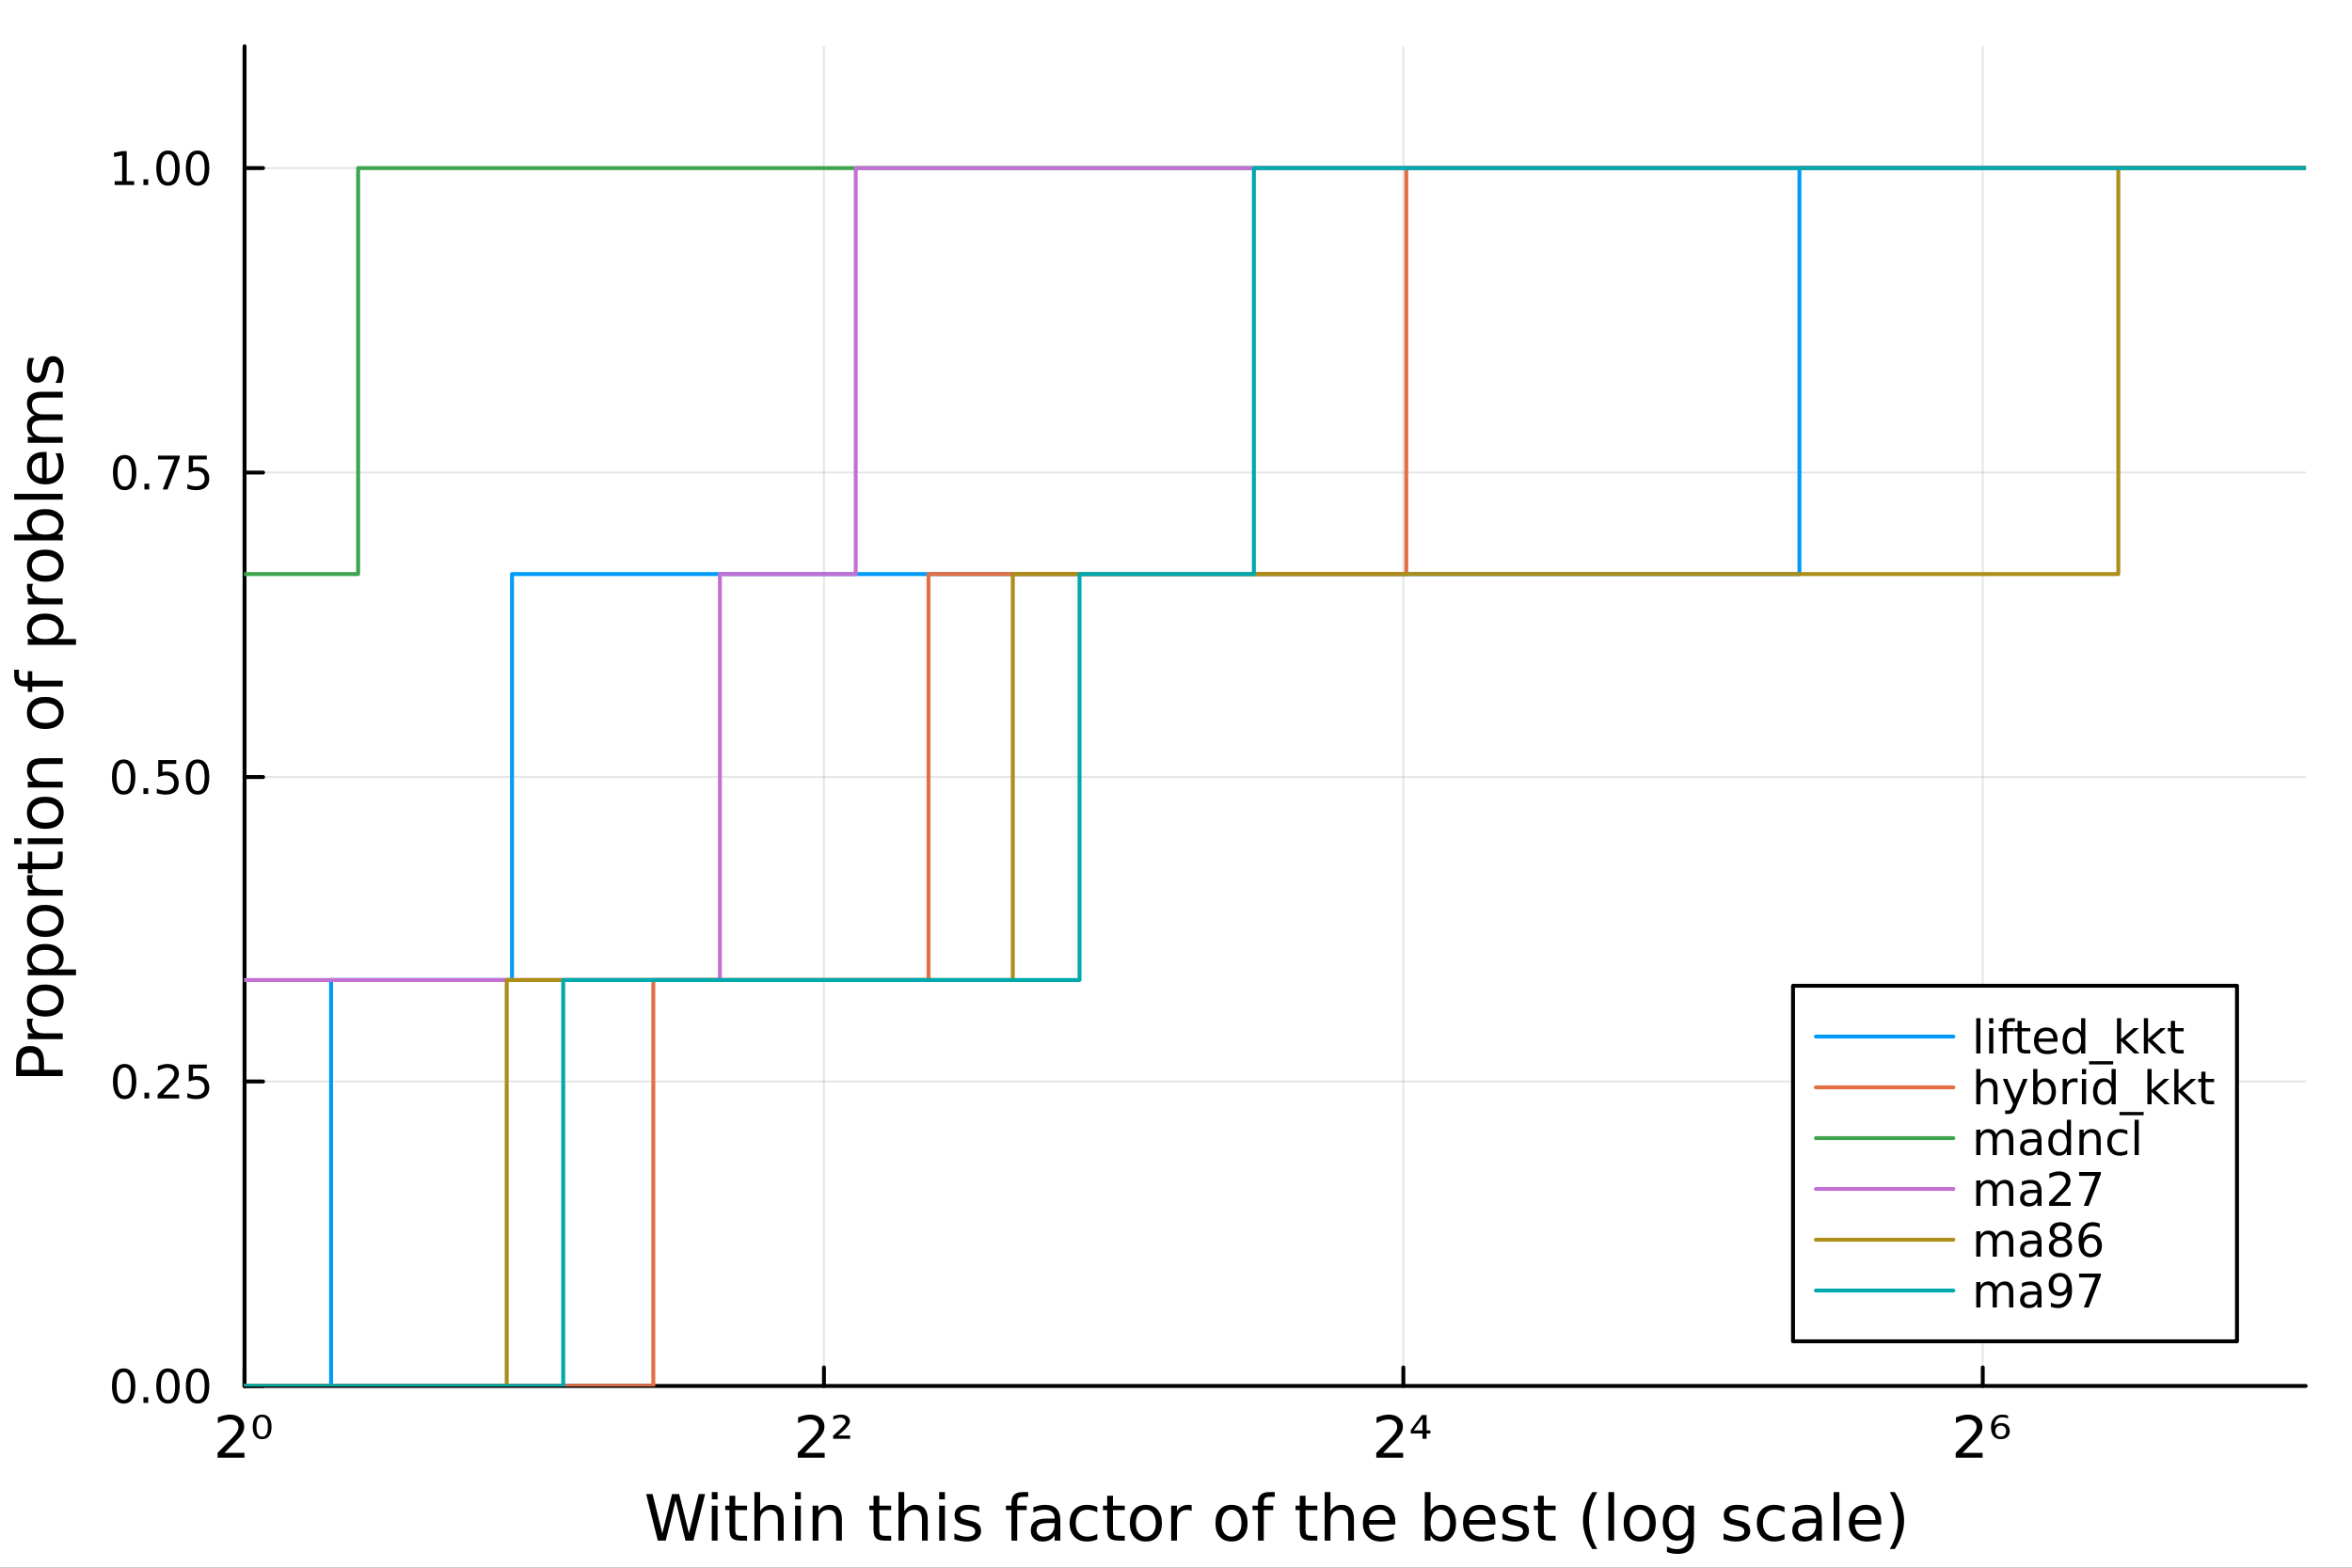 <?xml version="1.0" encoding="utf-8"?>
<svg xmlns="http://www.w3.org/2000/svg" xmlns:xlink="http://www.w3.org/1999/xlink" width="600" height="400" viewBox="0 0 2400 1600">
<rect x="0" y="0" width="2400" height="1600" fill="#333333" stroke="none"/>
<defs>
  <clipPath id="clip460">
    <rect x="0" y="0" width="2400" height="1600"/>
  </clipPath>
</defs>
<path clip-path="url(#clip460)" d="M0 1600 L2400 1600 L2400 0 L0 0  Z" fill="#ffffff" fill-rule="evenodd" fill-opacity="1"/>
<defs>
  <clipPath id="clip461">
    <rect x="480" y="0" width="1681" height="1600"/>
  </clipPath>
</defs>
<path clip-path="url(#clip460)" d="M249.542 1414.54 L2352.76 1414.54 L2352.76 47.244 L249.542 47.244  Z" fill="#ffffff" fill-rule="evenodd" fill-opacity="1"/>
<defs>
  <clipPath id="clip462">
    <rect x="249" y="47" width="2104" height="1368"/>
  </clipPath>
</defs>
<polyline clip-path="url(#clip462)" style="stroke:#000000; stroke-linecap:round; stroke-linejoin:round; stroke-width:2; stroke-opacity:0.1; fill:none" points="249.542,1414.54 249.542,47.244 "/>
<polyline clip-path="url(#clip462)" style="stroke:#000000; stroke-linecap:round; stroke-linejoin:round; stroke-width:2; stroke-opacity:0.1; fill:none" points="840.766,1414.54 840.766,47.244 "/>
<polyline clip-path="url(#clip462)" style="stroke:#000000; stroke-linecap:round; stroke-linejoin:round; stroke-width:2; stroke-opacity:0.1; fill:none" points="1431.99,1414.54 1431.99,47.244 "/>
<polyline clip-path="url(#clip462)" style="stroke:#000000; stroke-linecap:round; stroke-linejoin:round; stroke-width:2; stroke-opacity:0.1; fill:none" points="2023.21,1414.54 2023.21,47.244 "/>
<polyline clip-path="url(#clip462)" style="stroke:#000000; stroke-linecap:round; stroke-linejoin:round; stroke-width:2; stroke-opacity:0.1; fill:none" points="249.542,1414.54 2352.76,1414.54 "/>
<polyline clip-path="url(#clip462)" style="stroke:#000000; stroke-linecap:round; stroke-linejoin:round; stroke-width:2; stroke-opacity:0.1; fill:none" points="249.542,1103.79 2352.76,1103.79 "/>
<polyline clip-path="url(#clip462)" style="stroke:#000000; stroke-linecap:round; stroke-linejoin:round; stroke-width:2; stroke-opacity:0.1; fill:none" points="249.542,793.042 2352.76,793.042 "/>
<polyline clip-path="url(#clip462)" style="stroke:#000000; stroke-linecap:round; stroke-linejoin:round; stroke-width:2; stroke-opacity:0.1; fill:none" points="249.542,482.293 2352.76,482.293 "/>
<polyline clip-path="url(#clip462)" style="stroke:#000000; stroke-linecap:round; stroke-linejoin:round; stroke-width:2; stroke-opacity:0.1; fill:none" points="249.542,171.544 2352.76,171.544 "/>
<polyline clip-path="url(#clip460)" style="stroke:#000000; stroke-linecap:round; stroke-linejoin:round; stroke-width:4; stroke-opacity:1; fill:none" points="249.542,1414.54 2352.76,1414.54 "/>
<polyline clip-path="url(#clip460)" style="stroke:#000000; stroke-linecap:round; stroke-linejoin:round; stroke-width:4; stroke-opacity:1; fill:none" points="249.542,1414.54 249.542,1395.64 "/>
<polyline clip-path="url(#clip460)" style="stroke:#000000; stroke-linecap:round; stroke-linejoin:round; stroke-width:4; stroke-opacity:1; fill:none" points="840.766,1414.54 840.766,1395.64 "/>
<polyline clip-path="url(#clip460)" style="stroke:#000000; stroke-linecap:round; stroke-linejoin:round; stroke-width:4; stroke-opacity:1; fill:none" points="1431.99,1414.54 1431.99,1395.64 "/>
<polyline clip-path="url(#clip460)" style="stroke:#000000; stroke-linecap:round; stroke-linejoin:round; stroke-width:4; stroke-opacity:1; fill:none" points="2023.21,1414.54 2023.21,1395.64 "/>
<path clip-path="url(#clip460)" d="M229.042 1482.82 L249.441 1482.82 L249.441 1487.74 L222.01 1487.74 L222.01 1482.82 Q225.338 1479.38 231.067 1473.59 Q236.825 1467.77 238.301 1466.1 Q241.107 1462.94 242.207 1460.77 Q243.335 1458.57 243.335 1456.46 Q243.335 1453.02 240.905 1450.85 Q238.503 1448.68 234.626 1448.68 Q231.877 1448.68 228.81 1449.63 Q225.772 1450.59 222.3 1452.53 L222.3 1446.62 Q225.83 1445.21 228.897 1444.48 Q231.964 1443.76 234.51 1443.76 Q241.223 1443.76 245.216 1447.12 Q249.209 1450.47 249.209 1456.08 Q249.209 1458.75 248.197 1461.15 Q247.213 1463.52 244.58 1466.76 Q243.856 1467.6 239.979 1471.62 Q236.102 1475.62 229.042 1482.82 Z" fill="#000000" fill-rule="nonzero" fill-opacity="1" /><path clip-path="url(#clip460)" d="M271.865 1448.82 Q270.419 1446.33 267.496 1446.33 Q264.574 1446.33 263.127 1448.82 Q261.651 1451.31 261.651 1456.29 Q261.651 1461.29 263.127 1463.78 Q264.574 1466.27 267.496 1466.27 Q270.419 1466.27 271.865 1463.78 Q273.341 1461.29 273.341 1456.29 Q273.341 1451.31 271.865 1448.82 M267.496 1443.76 Q272.155 1443.76 274.614 1446.97 Q277.074 1450.18 277.074 1456.29 Q277.074 1462.42 274.614 1465.63 Q272.155 1468.85 267.496 1468.85 Q262.809 1468.85 260.349 1465.63 Q257.89 1462.42 257.89 1456.29 Q257.89 1450.18 260.349 1446.97 Q262.809 1443.76 267.496 1443.76 Z" fill="#000000" fill-rule="nonzero" fill-opacity="1" /><path clip-path="url(#clip460)" d="M821.105 1482.82 L841.504 1482.82 L841.504 1487.74 L814.074 1487.74 L814.074 1482.82 Q817.401 1479.38 823.13 1473.59 Q828.888 1467.77 830.364 1466.1 Q833.171 1462.94 834.27 1460.77 Q835.399 1458.57 835.399 1456.46 Q835.399 1453.02 832.968 1450.85 Q830.567 1448.68 826.689 1448.68 Q823.94 1448.68 820.873 1449.63 Q817.835 1450.59 814.363 1452.53 L814.363 1446.62 Q817.893 1445.21 820.96 1444.48 Q824.027 1443.76 826.574 1443.76 Q833.287 1443.76 837.28 1447.12 Q841.273 1450.47 841.273 1456.08 Q841.273 1458.75 840.26 1461.15 Q839.276 1463.52 836.643 1466.76 Q835.92 1467.6 832.042 1471.62 Q828.165 1475.62 821.105 1482.82 Z" fill="#000000" fill-rule="nonzero" fill-opacity="1" /><path clip-path="url(#clip460)" d="M855.19 1465.11 L867.459 1465.11 L867.459 1468.41 L850.156 1468.41 L850.156 1465.23 Q851.139 1464.33 852.962 1462.71 Q862.916 1453.89 862.916 1451.17 Q862.916 1449.26 861.411 1448.1 Q859.907 1446.91 857.447 1446.91 Q855.943 1446.91 854.178 1447.43 Q852.413 1447.93 850.329 1448.94 L850.329 1445.38 Q852.557 1444.57 854.467 1444.16 Q856.406 1443.76 858.055 1443.76 Q862.25 1443.76 864.768 1445.67 Q867.285 1447.58 867.285 1450.7 Q867.285 1454.72 857.708 1462.94 Q856.087 1464.33 855.19 1465.11 Z" fill="#000000" fill-rule="nonzero" fill-opacity="1" /><path clip-path="url(#clip460)" d="M1411.4 1482.82 L1431.8 1482.82 L1431.8 1487.74 L1404.37 1487.74 L1404.37 1482.82 Q1407.7 1479.38 1413.43 1473.59 Q1419.19 1467.77 1420.66 1466.1 Q1423.47 1462.94 1424.57 1460.77 Q1425.7 1458.57 1425.7 1456.46 Q1425.7 1453.02 1423.27 1450.85 Q1420.86 1448.68 1416.99 1448.68 Q1414.24 1448.68 1411.17 1449.63 Q1408.13 1450.59 1404.66 1452.53 L1404.66 1446.62 Q1408.19 1445.21 1411.26 1444.48 Q1414.33 1443.76 1416.87 1443.76 Q1423.58 1443.76 1427.58 1447.12 Q1431.57 1450.47 1431.57 1456.08 Q1431.57 1458.75 1430.56 1461.15 Q1429.57 1463.52 1426.94 1466.76 Q1426.22 1467.6 1422.34 1471.62 Q1418.46 1475.62 1411.4 1482.82 Z" fill="#000000" fill-rule="nonzero" fill-opacity="1" /><path clip-path="url(#clip460)" d="M1451.54 1447.75 L1442.6 1459.88 L1451.54 1459.88 L1451.54 1447.75 M1450.9 1444.25 L1455.7 1444.25 L1455.7 1459.88 L1459.61 1459.88 L1459.61 1463.03 L1455.7 1463.03 L1455.7 1468.41 L1451.54 1468.41 L1451.54 1463.03 L1439.56 1463.03 L1439.56 1459.53 L1450.9 1444.25 Z" fill="#000000" fill-rule="nonzero" fill-opacity="1" /><path clip-path="url(#clip460)" d="M2002.64 1482.82 L2023.04 1482.82 L2023.04 1487.74 L1995.61 1487.74 L1995.61 1482.82 Q1998.94 1479.38 2004.67 1473.59 Q2010.43 1467.77 2011.9 1466.1 Q2014.71 1462.94 2015.81 1460.77 Q2016.94 1458.57 2016.94 1456.46 Q2016.94 1453.02 2014.51 1450.85 Q2012.1 1448.68 2008.23 1448.68 Q2005.48 1448.68 2002.41 1449.63 Q1999.37 1450.59 1995.9 1452.53 L1995.9 1446.62 Q1999.43 1445.21 2002.5 1444.48 Q2005.56 1443.76 2008.11 1443.76 Q2014.82 1443.76 2018.82 1447.12 Q2022.81 1450.47 2022.81 1456.08 Q2022.81 1458.75 2021.8 1461.15 Q2020.81 1463.52 2018.18 1466.76 Q2017.46 1467.6 2013.58 1471.62 Q2009.7 1475.62 2002.64 1482.82 Z" fill="#000000" fill-rule="nonzero" fill-opacity="1" /><path clip-path="url(#clip460)" d="M2041.56 1454.96 Q2039.01 1454.96 2037.54 1456.46 Q2036.06 1457.99 2036.06 1460.63 Q2036.06 1463.23 2037.54 1464.74 Q2039.01 1466.27 2041.56 1466.27 Q2044.08 1466.27 2045.55 1464.74 Q2047.03 1463.23 2047.03 1460.63 Q2047.03 1457.99 2045.55 1456.46 Q2044.08 1454.96 2041.56 1454.96 M2049.02 1444.71 L2049.02 1447.69 Q2047.61 1447.12 2046.16 1446.83 Q2044.71 1446.51 2043.3 1446.51 Q2039.59 1446.51 2037.62 1448.68 Q2035.66 1450.88 2035.37 1455.3 Q2036.47 1453.89 2038.12 1453.13 Q2039.79 1452.38 2041.76 1452.38 Q2045.96 1452.38 2048.39 1454.58 Q2050.82 1456.81 2050.82 1460.63 Q2050.82 1464.3 2048.27 1466.59 Q2045.75 1468.85 2041.56 1468.85 Q2036.73 1468.85 2034.18 1465.63 Q2031.63 1462.42 2031.63 1456.29 Q2031.63 1450.56 2034.76 1447.17 Q2037.88 1443.76 2043.15 1443.76 Q2044.57 1443.76 2046.02 1443.99 Q2047.46 1444.25 2049.02 1444.71 Z" fill="#000000" fill-rule="nonzero" fill-opacity="1" /><path clip-path="url(#clip460)" d="M659.343 1524.84 L665.836 1524.84 L675.83 1565.01 L685.792 1524.84 L693.017 1524.84 L703.011 1565.01 L712.974 1524.84 L719.498 1524.84 L707.563 1572.36 L699.478 1572.36 L689.452 1531.11 L679.331 1572.36 L671.246 1572.36 L659.343 1524.84 Z" fill="#000000" fill-rule="nonzero" fill-opacity="1" /><path clip-path="url(#clip460)" d="M726.342 1536.72 L732.198 1536.72 L732.198 1572.36 L726.342 1572.36 L726.342 1536.72 M726.342 1522.84 L732.198 1522.84 L732.198 1530.25 L726.342 1530.25 L726.342 1522.84 Z" fill="#000000" fill-rule="nonzero" fill-opacity="1" /><path clip-path="url(#clip460)" d="M750.245 1526.59 L750.245 1536.72 L762.308 1536.72 L762.308 1541.27 L750.245 1541.27 L750.245 1560.62 Q750.245 1564.98 751.422 1566.22 Q752.632 1567.46 756.292 1567.46 L762.308 1567.46 L762.308 1572.36 L756.292 1572.36 Q749.513 1572.36 746.935 1569.85 Q744.357 1567.3 744.357 1560.62 L744.357 1541.27 L740.06 1541.27 L740.06 1536.72 L744.357 1536.72 L744.357 1526.59 L750.245 1526.59 Z" fill="#000000" fill-rule="nonzero" fill-opacity="1" /><path clip-path="url(#clip460)" d="M799.643 1550.85 L799.643 1572.36 L793.786 1572.36 L793.786 1551.04 Q793.786 1545.98 791.813 1543.46 Q789.839 1540.95 785.893 1540.95 Q781.15 1540.95 778.413 1543.97 Q775.676 1547 775.676 1552.22 L775.676 1572.36 L769.788 1572.36 L769.788 1522.84 L775.676 1522.84 L775.676 1542.25 Q777.776 1539.04 780.609 1537.45 Q783.474 1535.86 787.198 1535.86 Q793.341 1535.86 796.492 1539.68 Q799.643 1543.46 799.643 1550.85 Z" fill="#000000" fill-rule="nonzero" fill-opacity="1" /><path clip-path="url(#clip460)" d="M811.324 1536.72 L817.18 1536.72 L817.18 1572.36 L811.324 1572.36 L811.324 1536.72 M811.324 1522.84 L817.18 1522.84 L817.18 1530.25 L811.324 1530.25 L811.324 1522.84 Z" fill="#000000" fill-rule="nonzero" fill-opacity="1" /><path clip-path="url(#clip460)" d="M859.067 1550.85 L859.067 1572.36 L853.21 1572.36 L853.21 1551.04 Q853.21 1545.98 851.237 1543.46 Q849.263 1540.95 845.317 1540.95 Q840.574 1540.95 837.837 1543.97 Q835.1 1547 835.1 1552.22 L835.1 1572.36 L829.211 1572.36 L829.211 1536.72 L835.1 1536.72 L835.1 1542.25 Q837.2 1539.04 840.033 1537.45 Q842.898 1535.86 846.622 1535.86 Q852.765 1535.86 855.916 1539.68 Q859.067 1543.46 859.067 1550.85 Z" fill="#000000" fill-rule="nonzero" fill-opacity="1" /><path clip-path="url(#clip460)" d="M897.261 1526.59 L897.261 1536.72 L909.324 1536.72 L909.324 1541.27 L897.261 1541.27 L897.261 1560.62 Q897.261 1564.98 898.438 1566.22 Q899.648 1567.46 903.308 1567.46 L909.324 1567.46 L909.324 1572.36 L903.308 1572.36 Q896.529 1572.36 893.951 1569.85 Q891.373 1567.3 891.373 1560.62 L891.373 1541.27 L887.076 1541.27 L887.076 1536.72 L891.373 1536.72 L891.373 1526.59 L897.261 1526.59 Z" fill="#000000" fill-rule="nonzero" fill-opacity="1" /><path clip-path="url(#clip460)" d="M946.659 1550.85 L946.659 1572.36 L940.802 1572.36 L940.802 1551.04 Q940.802 1545.98 938.829 1543.46 Q936.855 1540.95 932.909 1540.95 Q928.166 1540.95 925.429 1543.97 Q922.692 1547 922.692 1552.22 L922.692 1572.36 L916.804 1572.36 L916.804 1522.84 L922.692 1522.84 L922.692 1542.25 Q924.792 1539.04 927.625 1537.45 Q930.49 1535.86 934.214 1535.86 Q940.357 1535.86 943.508 1539.68 Q946.659 1543.46 946.659 1550.85 Z" fill="#000000" fill-rule="nonzero" fill-opacity="1" /><path clip-path="url(#clip460)" d="M958.34 1536.72 L964.196 1536.72 L964.196 1572.36 L958.34 1572.36 L958.34 1536.72 M958.34 1522.84 L964.196 1522.84 L964.196 1530.25 L958.34 1530.25 L958.34 1522.84 Z" fill="#000000" fill-rule="nonzero" fill-opacity="1" /><path clip-path="url(#clip460)" d="M999.176 1537.77 L999.176 1543.3 Q996.693 1542.03 994.02 1541.39 Q991.346 1540.76 988.481 1540.76 Q984.121 1540.76 981.925 1542.09 Q979.76 1543.43 979.76 1546.11 Q979.76 1548.14 981.32 1549.32 Q982.88 1550.47 987.59 1551.52 L989.595 1551.96 Q995.834 1553.3 998.444 1555.75 Q1001.09 1558.17 1001.09 1562.53 Q1001.09 1567.49 997.139 1570.39 Q993.224 1573.29 986.349 1573.29 Q983.484 1573.29 980.365 1572.71 Q977.278 1572.17 973.84 1571.06 L973.84 1565.01 Q977.087 1566.7 980.238 1567.56 Q983.389 1568.39 986.476 1568.39 Q990.614 1568.39 992.842 1566.98 Q995.07 1565.55 995.07 1562.97 Q995.07 1560.59 993.447 1559.31 Q991.855 1558.04 986.413 1556.86 L984.375 1556.39 Q978.933 1555.24 976.514 1552.88 Q974.095 1550.5 974.095 1546.36 Q974.095 1541.33 977.66 1538.59 Q981.224 1535.86 987.781 1535.86 Q991.028 1535.86 993.892 1536.33 Q996.757 1536.81 999.176 1537.77 Z" fill="#000000" fill-rule="nonzero" fill-opacity="1" /><path clip-path="url(#clip460)" d="M1049.18 1522.84 L1049.18 1527.71 L1043.58 1527.71 Q1040.43 1527.71 1039.18 1528.98 Q1037.97 1530.25 1037.97 1533.56 L1037.97 1536.72 L1047.62 1536.72 L1047.62 1541.27 L1037.97 1541.27 L1037.97 1572.36 L1032.09 1572.36 L1032.09 1541.27 L1026.48 1541.27 L1026.48 1536.72 L1032.09 1536.72 L1032.09 1534.23 Q1032.09 1528.28 1034.86 1525.58 Q1037.62 1522.84 1043.64 1522.84 L1049.18 1522.84 Z" fill="#000000" fill-rule="nonzero" fill-opacity="1" /><path clip-path="url(#clip460)" d="M1070.28 1554.44 Q1063.18 1554.44 1060.45 1556.07 Q1057.71 1557.69 1057.71 1561.61 Q1057.71 1564.72 1059.75 1566.57 Q1061.81 1568.39 1065.35 1568.39 Q1070.22 1568.39 1073.15 1564.95 Q1076.11 1561.48 1076.11 1555.75 L1076.11 1554.44 L1070.28 1554.44 M1081.96 1552.03 L1081.96 1572.36 L1076.11 1572.36 L1076.11 1566.95 Q1074.1 1570.2 1071.11 1571.76 Q1068.12 1573.29 1063.79 1573.29 Q1058.31 1573.29 1055.07 1570.23 Q1051.85 1567.14 1051.85 1561.99 Q1051.85 1555.97 1055.86 1552.92 Q1059.9 1549.86 1067.89 1549.86 L1076.11 1549.86 L1076.11 1549.29 Q1076.11 1545.25 1073.43 1543.05 Q1070.79 1540.82 1065.98 1540.82 Q1062.93 1540.82 1060.03 1541.55 Q1057.14 1542.29 1054.46 1543.75 L1054.46 1538.34 Q1057.68 1537.1 1060.7 1536.49 Q1063.72 1535.86 1066.59 1535.86 Q1074.32 1535.86 1078.14 1539.87 Q1081.96 1543.88 1081.96 1552.03 Z" fill="#000000" fill-rule="nonzero" fill-opacity="1" /><path clip-path="url(#clip460)" d="M1119.68 1538.08 L1119.68 1543.56 Q1117.2 1542.19 1114.68 1541.52 Q1112.2 1540.82 1109.65 1540.82 Q1103.96 1540.82 1100.8 1544.45 Q1097.65 1548.05 1097.65 1554.57 Q1097.65 1561.1 1100.8 1564.72 Q1103.96 1568.32 1109.65 1568.32 Q1112.2 1568.32 1114.68 1567.65 Q1117.2 1566.95 1119.68 1565.58 L1119.68 1571 Q1117.23 1572.14 1114.59 1572.71 Q1111.98 1573.29 1109.02 1573.29 Q1100.96 1573.29 1096.22 1568.23 Q1091.48 1563.17 1091.48 1554.57 Q1091.48 1545.85 1096.25 1540.85 Q1101.06 1535.86 1109.4 1535.86 Q1112.1 1535.86 1114.68 1536.43 Q1117.26 1536.97 1119.68 1538.08 Z" fill="#000000" fill-rule="nonzero" fill-opacity="1" /><path clip-path="url(#clip460)" d="M1135.66 1526.59 L1135.66 1536.72 L1147.72 1536.72 L1147.72 1541.27 L1135.66 1541.27 L1135.66 1560.62 Q1135.66 1564.98 1136.83 1566.22 Q1138.04 1567.46 1141.7 1567.46 L1147.72 1567.46 L1147.72 1572.36 L1141.7 1572.36 Q1134.92 1572.36 1132.35 1569.85 Q1129.77 1567.3 1129.77 1560.62 L1129.77 1541.27 L1125.47 1541.27 L1125.47 1536.72 L1129.77 1536.72 L1129.77 1526.59 L1135.66 1526.59 Z" fill="#000000" fill-rule="nonzero" fill-opacity="1" /><path clip-path="url(#clip460)" d="M1169.24 1540.82 Q1164.52 1540.82 1161.79 1544.51 Q1159.05 1548.17 1159.05 1554.57 Q1159.05 1560.97 1161.76 1564.66 Q1164.49 1568.32 1169.24 1568.32 Q1173.91 1568.32 1176.65 1564.63 Q1179.39 1560.94 1179.39 1554.57 Q1179.39 1548.24 1176.65 1544.55 Q1173.91 1540.82 1169.24 1540.82 M1169.24 1535.86 Q1176.87 1535.86 1181.23 1540.82 Q1185.6 1545.79 1185.6 1554.57 Q1185.6 1563.32 1181.23 1568.32 Q1176.87 1573.29 1169.24 1573.29 Q1161.56 1573.29 1157.2 1568.32 Q1152.88 1563.32 1152.88 1554.57 Q1152.88 1545.79 1157.2 1540.82 Q1161.56 1535.86 1169.24 1535.86 Z" fill="#000000" fill-rule="nonzero" fill-opacity="1" /><path clip-path="url(#clip460)" d="M1215.96 1542.19 Q1214.97 1541.62 1213.8 1541.36 Q1212.65 1541.08 1211.25 1541.08 Q1206.28 1541.08 1203.61 1544.32 Q1200.97 1547.54 1200.97 1553.59 L1200.97 1572.36 L1195.08 1572.36 L1195.08 1536.72 L1200.97 1536.72 L1200.97 1542.25 Q1202.81 1539.01 1205.77 1537.45 Q1208.73 1535.86 1212.97 1535.86 Q1213.57 1535.86 1214.3 1535.95 Q1215.04 1536.02 1215.93 1536.17 L1215.96 1542.19 Z" fill="#000000" fill-rule="nonzero" fill-opacity="1" /><path clip-path="url(#clip460)" d="M1256.64 1540.82 Q1251.93 1540.82 1249.19 1544.51 Q1246.45 1548.17 1246.45 1554.57 Q1246.45 1560.97 1249.16 1564.66 Q1251.89 1568.32 1256.64 1568.32 Q1261.32 1568.32 1264.05 1564.63 Q1266.79 1560.94 1266.79 1554.57 Q1266.79 1548.24 1264.05 1544.55 Q1261.32 1540.82 1256.64 1540.82 M1256.64 1535.86 Q1264.28 1535.86 1268.64 1540.82 Q1273 1545.79 1273 1554.57 Q1273 1563.32 1268.64 1568.32 Q1264.28 1573.29 1256.64 1573.29 Q1248.97 1573.29 1244.61 1568.32 Q1240.28 1563.32 1240.28 1554.57 Q1240.28 1545.79 1244.61 1540.82 Q1248.97 1535.86 1256.64 1535.86 Z" fill="#000000" fill-rule="nonzero" fill-opacity="1" /><path clip-path="url(#clip460)" d="M1300.75 1522.84 L1300.75 1527.71 L1295.15 1527.71 Q1292 1527.71 1290.76 1528.98 Q1289.55 1530.25 1289.55 1533.56 L1289.55 1536.72 L1299.19 1536.72 L1299.19 1541.27 L1289.55 1541.27 L1289.55 1572.36 L1283.66 1572.36 L1283.66 1541.27 L1278.06 1541.27 L1278.06 1536.72 L1283.66 1536.72 L1283.66 1534.23 Q1283.66 1528.28 1286.43 1525.58 Q1289.2 1522.84 1295.21 1522.84 L1300.75 1522.84 Z" fill="#000000" fill-rule="nonzero" fill-opacity="1" /><path clip-path="url(#clip460)" d="M1332.17 1526.59 L1332.17 1536.72 L1344.23 1536.72 L1344.23 1541.27 L1332.17 1541.27 L1332.17 1560.62 Q1332.17 1564.98 1333.34 1566.22 Q1334.55 1567.46 1338.21 1567.46 L1344.23 1567.46 L1344.23 1572.36 L1338.21 1572.36 Q1331.43 1572.36 1328.86 1569.85 Q1326.28 1567.3 1326.28 1560.62 L1326.28 1541.27 L1321.98 1541.27 L1321.98 1536.72 L1326.28 1536.72 L1326.28 1526.59 L1332.17 1526.59 Z" fill="#000000" fill-rule="nonzero" fill-opacity="1" /><path clip-path="url(#clip460)" d="M1381.56 1550.85 L1381.56 1572.36 L1375.71 1572.36 L1375.71 1551.04 Q1375.71 1545.98 1373.73 1543.46 Q1371.76 1540.95 1367.81 1540.95 Q1363.07 1540.95 1360.33 1543.97 Q1357.6 1547 1357.6 1552.22 L1357.6 1572.36 L1351.71 1572.36 L1351.71 1522.84 L1357.6 1522.84 L1357.6 1542.25 Q1359.7 1539.04 1362.53 1537.45 Q1365.39 1535.86 1369.12 1535.86 Q1375.26 1535.86 1378.41 1539.68 Q1381.56 1543.46 1381.56 1550.85 Z" fill="#000000" fill-rule="nonzero" fill-opacity="1" /><path clip-path="url(#clip460)" d="M1423.74 1553.08 L1423.74 1555.94 L1396.81 1555.94 Q1397.19 1561.99 1400.44 1565.17 Q1403.72 1568.32 1409.54 1568.32 Q1412.91 1568.32 1416.07 1567.49 Q1419.25 1566.67 1422.37 1565.01 L1422.37 1570.55 Q1419.22 1571.89 1415.91 1572.59 Q1412.6 1573.29 1409.19 1573.29 Q1400.66 1573.29 1395.66 1568.32 Q1390.7 1563.36 1390.7 1554.89 Q1390.7 1546.14 1395.41 1541.01 Q1400.15 1535.86 1408.17 1535.86 Q1415.37 1535.86 1419.54 1540.5 Q1423.74 1545.12 1423.74 1553.08 M1417.88 1551.36 Q1417.82 1546.55 1415.17 1543.69 Q1412.56 1540.82 1408.24 1540.82 Q1403.33 1540.82 1400.37 1543.59 Q1397.45 1546.36 1397 1551.39 L1417.88 1551.36 Z" fill="#000000" fill-rule="nonzero" fill-opacity="1" /><path clip-path="url(#clip460)" d="M1479.66 1554.57 Q1479.66 1548.11 1476.99 1544.45 Q1474.34 1540.76 1469.7 1540.76 Q1465.05 1540.76 1462.38 1544.45 Q1459.73 1548.11 1459.73 1554.57 Q1459.73 1561.03 1462.38 1564.72 Q1465.05 1568.39 1469.7 1568.39 Q1474.34 1568.39 1476.99 1564.72 Q1479.66 1561.03 1479.66 1554.57 M1459.73 1542.13 Q1461.58 1538.94 1464.38 1537.42 Q1467.21 1535.86 1471.13 1535.86 Q1477.62 1535.86 1481.66 1541.01 Q1485.74 1546.17 1485.74 1554.57 Q1485.74 1562.97 1481.66 1568.13 Q1477.62 1573.29 1471.13 1573.29 Q1467.21 1573.29 1464.38 1571.76 Q1461.58 1570.2 1459.73 1567.02 L1459.73 1572.36 L1453.85 1572.36 L1453.85 1522.84 L1459.73 1522.84 L1459.73 1542.13 Z" fill="#000000" fill-rule="nonzero" fill-opacity="1" /><path clip-path="url(#clip460)" d="M1525.94 1553.08 L1525.94 1555.94 L1499.01 1555.94 Q1499.39 1561.99 1502.64 1565.17 Q1505.92 1568.32 1511.74 1568.32 Q1515.12 1568.32 1518.27 1567.49 Q1521.45 1566.67 1524.57 1565.01 L1524.57 1570.55 Q1521.42 1571.89 1518.11 1572.59 Q1514.8 1573.29 1511.39 1573.29 Q1502.86 1573.29 1497.87 1568.32 Q1492.9 1563.36 1492.9 1554.89 Q1492.9 1546.14 1497.61 1541.01 Q1502.35 1535.86 1510.37 1535.86 Q1517.57 1535.86 1521.74 1540.5 Q1525.94 1545.12 1525.94 1553.08 M1520.08 1551.36 Q1520.02 1546.55 1517.38 1543.69 Q1514.77 1540.82 1510.44 1540.82 Q1505.54 1540.82 1502.58 1543.59 Q1499.65 1546.36 1499.2 1551.39 L1520.08 1551.36 Z" fill="#000000" fill-rule="nonzero" fill-opacity="1" /><path clip-path="url(#clip460)" d="M1558.28 1537.77 L1558.28 1543.3 Q1555.79 1542.03 1553.12 1541.39 Q1550.45 1540.76 1547.58 1540.76 Q1543.22 1540.76 1541.02 1542.09 Q1538.86 1543.43 1538.86 1546.11 Q1538.86 1548.14 1540.42 1549.32 Q1541.98 1550.47 1546.69 1551.52 L1548.7 1551.96 Q1554.93 1553.3 1557.54 1555.75 Q1560.19 1558.17 1560.19 1562.53 Q1560.19 1567.49 1556.24 1570.39 Q1552.32 1573.29 1545.45 1573.29 Q1542.58 1573.29 1539.47 1572.71 Q1536.38 1572.17 1532.94 1571.06 L1532.94 1565.01 Q1536.19 1566.7 1539.34 1567.56 Q1542.49 1568.39 1545.58 1568.39 Q1549.71 1568.39 1551.94 1566.98 Q1554.17 1565.55 1554.17 1562.97 Q1554.17 1560.59 1552.55 1559.31 Q1550.96 1558.04 1545.51 1556.86 L1543.48 1556.39 Q1538.03 1555.24 1535.61 1552.88 Q1533.19 1550.5 1533.19 1546.36 Q1533.19 1541.33 1536.76 1538.59 Q1540.32 1535.86 1546.88 1535.86 Q1550.13 1535.86 1552.99 1536.33 Q1555.86 1536.81 1558.28 1537.77 Z" fill="#000000" fill-rule="nonzero" fill-opacity="1" /><path clip-path="url(#clip460)" d="M1575.3 1526.59 L1575.3 1536.72 L1587.37 1536.72 L1587.37 1541.27 L1575.3 1541.27 L1575.3 1560.62 Q1575.3 1564.98 1576.48 1566.22 Q1577.69 1567.46 1581.35 1567.46 L1587.37 1567.46 L1587.37 1572.36 L1581.35 1572.36 Q1574.57 1572.36 1571.99 1569.85 Q1569.42 1567.3 1569.42 1560.62 L1569.42 1541.27 L1565.12 1541.27 L1565.12 1536.72 L1569.42 1536.72 L1569.42 1526.59 L1575.3 1526.59 Z" fill="#000000" fill-rule="nonzero" fill-opacity="1" /><path clip-path="url(#clip460)" d="M1629.86 1522.9 Q1625.59 1530.22 1623.52 1537.38 Q1621.46 1544.55 1621.46 1551.9 Q1621.46 1559.25 1623.52 1566.48 Q1625.62 1573.67 1629.86 1580.96 L1624.77 1580.96 Q1619.99 1573.48 1617.6 1566.25 Q1615.25 1559.03 1615.25 1551.9 Q1615.25 1544.8 1617.6 1537.61 Q1619.96 1530.41 1624.77 1522.9 L1629.86 1522.9 Z" fill="#000000" fill-rule="nonzero" fill-opacity="1" /><path clip-path="url(#clip460)" d="M1641.22 1522.84 L1647.08 1522.84 L1647.08 1572.36 L1641.22 1572.36 L1641.22 1522.84 Z" fill="#000000" fill-rule="nonzero" fill-opacity="1" /><path clip-path="url(#clip460)" d="M1673.14 1540.82 Q1668.43 1540.82 1665.7 1544.51 Q1662.96 1548.17 1662.96 1554.57 Q1662.96 1560.97 1665.67 1564.66 Q1668.4 1568.32 1673.14 1568.32 Q1677.82 1568.32 1680.56 1564.63 Q1683.3 1560.94 1683.3 1554.57 Q1683.3 1548.24 1680.56 1544.55 Q1677.82 1540.82 1673.14 1540.82 M1673.14 1535.86 Q1680.78 1535.86 1685.14 1540.82 Q1689.5 1545.79 1689.5 1554.57 Q1689.5 1563.32 1685.14 1568.32 Q1680.78 1573.29 1673.14 1573.29 Q1665.47 1573.29 1661.11 1568.32 Q1656.79 1563.32 1656.79 1554.57 Q1656.79 1545.79 1661.11 1540.82 Q1665.47 1535.86 1673.14 1535.86 Z" fill="#000000" fill-rule="nonzero" fill-opacity="1" /><path clip-path="url(#clip460)" d="M1722.67 1554.13 Q1722.67 1547.76 1720.03 1544.26 Q1717.42 1540.76 1712.68 1540.76 Q1707.97 1540.76 1705.32 1544.26 Q1702.71 1547.76 1702.71 1554.13 Q1702.71 1560.46 1705.32 1563.96 Q1707.97 1567.46 1712.68 1567.46 Q1717.42 1567.46 1720.03 1563.96 Q1722.67 1560.46 1722.67 1554.13 M1728.53 1567.94 Q1728.53 1577.04 1724.48 1581.47 Q1720.44 1585.92 1712.1 1585.92 Q1709.02 1585.92 1706.28 1585.45 Q1703.54 1585 1700.96 1584.04 L1700.96 1578.35 Q1703.54 1579.75 1706.06 1580.42 Q1708.57 1581.08 1711.18 1581.08 Q1716.94 1581.08 1719.81 1578.06 Q1722.67 1575.07 1722.67 1568.99 L1722.67 1566.09 Q1720.86 1569.24 1718.02 1570.8 Q1715.19 1572.36 1711.24 1572.36 Q1704.69 1572.36 1700.68 1567.37 Q1696.67 1562.37 1696.67 1554.13 Q1696.67 1545.85 1700.68 1540.85 Q1704.69 1535.86 1711.24 1535.86 Q1715.19 1535.86 1718.02 1537.42 Q1720.86 1538.98 1722.67 1542.13 L1722.67 1536.72 L1728.53 1536.72 L1728.53 1567.94 Z" fill="#000000" fill-rule="nonzero" fill-opacity="1" /><path clip-path="url(#clip460)" d="M1784.04 1537.77 L1784.04 1543.3 Q1781.55 1542.03 1778.88 1541.39 Q1776.21 1540.76 1773.34 1540.76 Q1768.98 1540.76 1766.78 1542.09 Q1764.62 1543.43 1764.62 1546.11 Q1764.62 1548.14 1766.18 1549.32 Q1767.74 1550.47 1772.45 1551.52 L1774.46 1551.96 Q1780.69 1553.3 1783.3 1555.75 Q1785.95 1558.17 1785.95 1562.53 Q1785.95 1567.49 1782 1570.39 Q1778.08 1573.29 1771.21 1573.29 Q1768.34 1573.29 1765.22 1572.71 Q1762.14 1572.17 1758.7 1571.06 L1758.7 1565.01 Q1761.95 1566.7 1765.1 1567.56 Q1768.25 1568.39 1771.34 1568.39 Q1775.47 1568.39 1777.7 1566.98 Q1779.93 1565.55 1779.93 1562.97 Q1779.93 1560.59 1778.31 1559.31 Q1776.71 1558.04 1771.27 1556.86 L1769.24 1556.39 Q1763.79 1555.24 1761.37 1552.88 Q1758.95 1550.5 1758.95 1546.36 Q1758.95 1541.33 1762.52 1538.59 Q1766.08 1535.86 1772.64 1535.86 Q1775.89 1535.86 1778.75 1536.33 Q1781.62 1536.81 1784.04 1537.77 Z" fill="#000000" fill-rule="nonzero" fill-opacity="1" /><path clip-path="url(#clip460)" d="M1820.92 1538.08 L1820.92 1543.56 Q1818.44 1542.19 1815.93 1541.52 Q1813.45 1540.82 1810.9 1540.82 Q1805.2 1540.82 1802.05 1544.45 Q1798.9 1548.05 1798.9 1554.57 Q1798.9 1561.1 1802.05 1564.72 Q1805.2 1568.32 1810.9 1568.32 Q1813.45 1568.32 1815.93 1567.65 Q1818.44 1566.95 1820.92 1565.58 L1820.92 1571 Q1818.47 1572.14 1815.83 1572.71 Q1813.22 1573.29 1810.26 1573.29 Q1802.21 1573.29 1797.47 1568.23 Q1792.72 1563.17 1792.72 1554.57 Q1792.72 1545.85 1797.5 1540.85 Q1802.31 1535.86 1810.64 1535.86 Q1813.35 1535.86 1815.93 1536.43 Q1818.51 1536.97 1820.92 1538.08 Z" fill="#000000" fill-rule="nonzero" fill-opacity="1" /><path clip-path="url(#clip460)" d="M1847.31 1554.44 Q1840.21 1554.44 1837.48 1556.07 Q1834.74 1557.69 1834.74 1561.61 Q1834.74 1564.72 1836.78 1566.57 Q1838.84 1568.39 1842.38 1568.39 Q1847.25 1568.39 1850.18 1564.95 Q1853.14 1561.48 1853.14 1555.75 L1853.14 1554.44 L1847.31 1554.44 M1858.99 1552.03 L1858.99 1572.36 L1853.14 1572.36 L1853.14 1566.95 Q1851.13 1570.2 1848.14 1571.76 Q1845.15 1573.29 1840.82 1573.29 Q1835.34 1573.29 1832.1 1570.23 Q1828.88 1567.14 1828.88 1561.99 Q1828.88 1555.97 1832.89 1552.92 Q1836.93 1549.86 1844.92 1549.86 L1853.14 1549.86 L1853.14 1549.29 Q1853.14 1545.25 1850.46 1543.05 Q1847.82 1540.82 1843.01 1540.82 Q1839.96 1540.82 1837.06 1541.55 Q1834.17 1542.29 1831.49 1543.75 L1831.49 1538.34 Q1834.71 1537.1 1837.73 1536.49 Q1840.75 1535.86 1843.62 1535.86 Q1851.35 1535.86 1855.17 1539.87 Q1858.99 1543.88 1858.99 1552.03 Z" fill="#000000" fill-rule="nonzero" fill-opacity="1" /><path clip-path="url(#clip460)" d="M1871.05 1522.84 L1876.91 1522.84 L1876.91 1572.36 L1871.05 1572.36 L1871.05 1522.84 Z" fill="#000000" fill-rule="nonzero" fill-opacity="1" /><path clip-path="url(#clip460)" d="M1919.66 1553.08 L1919.66 1555.94 L1892.73 1555.94 Q1893.11 1561.99 1896.36 1565.17 Q1899.64 1568.32 1905.46 1568.32 Q1908.84 1568.32 1911.99 1567.49 Q1915.17 1566.67 1918.29 1565.01 L1918.29 1570.55 Q1915.14 1571.89 1911.83 1572.59 Q1908.52 1573.29 1905.11 1573.29 Q1896.58 1573.29 1891.58 1568.32 Q1886.62 1563.36 1886.62 1554.89 Q1886.62 1546.14 1891.33 1541.01 Q1896.07 1535.86 1904.09 1535.86 Q1911.29 1535.86 1915.46 1540.5 Q1919.66 1545.12 1919.66 1553.08 M1913.8 1551.36 Q1913.74 1546.55 1911.1 1543.69 Q1908.49 1540.82 1904.16 1540.82 Q1899.25 1540.82 1896.29 1543.59 Q1893.37 1546.36 1892.92 1551.39 L1913.8 1551.36 Z" fill="#000000" fill-rule="nonzero" fill-opacity="1" /><path clip-path="url(#clip460)" d="M1928.35 1522.9 L1933.44 1522.9 Q1938.21 1530.41 1940.57 1537.61 Q1942.96 1544.8 1942.96 1551.9 Q1942.96 1559.03 1940.57 1566.25 Q1938.21 1573.48 1933.44 1580.96 L1928.35 1580.96 Q1932.58 1573.67 1934.65 1566.48 Q1936.75 1559.25 1936.75 1551.9 Q1936.75 1544.55 1934.65 1537.38 Q1932.58 1530.22 1928.35 1522.9 Z" fill="#000000" fill-rule="nonzero" fill-opacity="1" /><polyline clip-path="url(#clip460)" style="stroke:#000000; stroke-linecap:round; stroke-linejoin:round; stroke-width:4; stroke-opacity:1; fill:none" points="249.542,1414.54 249.542,47.244 "/>
<polyline clip-path="url(#clip460)" style="stroke:#000000; stroke-linecap:round; stroke-linejoin:round; stroke-width:4; stroke-opacity:1; fill:none" points="249.542,1414.54 268.44,1414.54 "/>
<polyline clip-path="url(#clip460)" style="stroke:#000000; stroke-linecap:round; stroke-linejoin:round; stroke-width:4; stroke-opacity:1; fill:none" points="249.542,1103.79 268.44,1103.79 "/>
<polyline clip-path="url(#clip460)" style="stroke:#000000; stroke-linecap:round; stroke-linejoin:round; stroke-width:4; stroke-opacity:1; fill:none" points="249.542,793.042 268.44,793.042 "/>
<polyline clip-path="url(#clip460)" style="stroke:#000000; stroke-linecap:round; stroke-linejoin:round; stroke-width:4; stroke-opacity:1; fill:none" points="249.542,482.293 268.44,482.293 "/>
<polyline clip-path="url(#clip460)" style="stroke:#000000; stroke-linecap:round; stroke-linejoin:round; stroke-width:4; stroke-opacity:1; fill:none" points="249.542,171.544 268.44,171.544 "/>
<path clip-path="url(#clip460)" d="M126.205 1400.34 Q122.593 1400.34 120.765 1403.9 Q118.959 1407.44 118.959 1414.57 Q118.959 1421.68 120.765 1425.25 Q122.593 1428.79 126.205 1428.79 Q129.839 1428.79 131.644 1425.25 Q133.473 1421.68 133.473 1414.57 Q133.473 1407.44 131.644 1403.9 Q129.839 1400.34 126.205 1400.34 M126.205 1396.63 Q132.015 1396.63 135.07 1401.24 Q138.149 1405.82 138.149 1414.57 Q138.149 1423.3 135.07 1427.91 Q132.015 1432.49 126.205 1432.49 Q120.394 1432.49 117.316 1427.91 Q114.26 1423.3 114.26 1414.57 Q114.26 1405.82 117.316 1401.24 Q120.394 1396.63 126.205 1396.63 Z" fill="#000000" fill-rule="nonzero" fill-opacity="1" /><path clip-path="url(#clip460)" d="M146.366 1425.94 L151.251 1425.94 L151.251 1431.82 L146.366 1431.82 L146.366 1425.94 Z" fill="#000000" fill-rule="nonzero" fill-opacity="1" /><path clip-path="url(#clip460)" d="M171.436 1400.34 Q167.825 1400.34 165.996 1403.9 Q164.19 1407.44 164.19 1414.57 Q164.19 1421.68 165.996 1425.25 Q167.825 1428.79 171.436 1428.79 Q175.07 1428.79 176.876 1425.25 Q178.704 1421.68 178.704 1414.57 Q178.704 1407.44 176.876 1403.9 Q175.07 1400.34 171.436 1400.34 M171.436 1396.63 Q177.246 1396.63 180.301 1401.24 Q183.38 1405.82 183.38 1414.57 Q183.38 1423.3 180.301 1427.91 Q177.246 1432.49 171.436 1432.49 Q165.626 1432.49 162.547 1427.91 Q159.491 1423.3 159.491 1414.57 Q159.491 1405.82 162.547 1401.24 Q165.626 1396.63 171.436 1396.63 Z" fill="#000000" fill-rule="nonzero" fill-opacity="1" /><path clip-path="url(#clip460)" d="M201.598 1400.34 Q197.987 1400.34 196.158 1403.9 Q194.352 1407.44 194.352 1414.57 Q194.352 1421.68 196.158 1425.25 Q197.987 1428.79 201.598 1428.79 Q205.232 1428.79 207.037 1425.25 Q208.866 1421.68 208.866 1414.57 Q208.866 1407.44 207.037 1403.9 Q205.232 1400.34 201.598 1400.34 M201.598 1396.63 Q207.408 1396.63 210.463 1401.24 Q213.542 1405.82 213.542 1414.57 Q213.542 1423.3 210.463 1427.91 Q207.408 1432.49 201.598 1432.49 Q195.787 1432.49 192.709 1427.91 Q189.653 1423.3 189.653 1414.57 Q189.653 1405.82 192.709 1401.24 Q195.787 1396.63 201.598 1396.63 Z" fill="#000000" fill-rule="nonzero" fill-opacity="1" /><path clip-path="url(#clip460)" d="M127.2 1089.59 Q123.589 1089.59 121.76 1093.15 Q119.955 1096.7 119.955 1103.83 Q119.955 1110.93 121.76 1114.5 Q123.589 1118.04 127.2 1118.04 Q130.834 1118.04 132.64 1114.5 Q134.468 1110.93 134.468 1103.83 Q134.468 1096.7 132.64 1093.15 Q130.834 1089.59 127.2 1089.59 M127.2 1085.89 Q133.01 1085.89 136.066 1090.49 Q139.144 1095.08 139.144 1103.83 Q139.144 1112.55 136.066 1117.16 Q133.01 1121.74 127.2 1121.74 Q121.39 1121.74 118.311 1117.16 Q115.256 1112.55 115.256 1103.83 Q115.256 1095.08 118.311 1090.49 Q121.39 1085.89 127.2 1085.89 Z" fill="#000000" fill-rule="nonzero" fill-opacity="1" /><path clip-path="url(#clip460)" d="M147.362 1115.19 L152.246 1115.19 L152.246 1121.07 L147.362 1121.07 L147.362 1115.19 Z" fill="#000000" fill-rule="nonzero" fill-opacity="1" /><path clip-path="url(#clip460)" d="M166.459 1117.14 L182.778 1117.14 L182.778 1121.07 L160.834 1121.07 L160.834 1117.14 Q163.496 1114.38 168.079 1109.75 Q172.686 1105.1 173.866 1103.76 Q176.112 1101.23 176.991 1099.5 Q177.894 1097.74 177.894 1096.05 Q177.894 1093.29 175.95 1091.56 Q174.028 1089.82 170.927 1089.82 Q168.727 1089.82 166.274 1090.58 Q163.843 1091.35 161.065 1092.9 L161.065 1088.18 Q163.89 1087.04 166.343 1086.46 Q168.797 1085.89 170.834 1085.89 Q176.204 1085.89 179.399 1088.57 Q182.593 1091.26 182.593 1095.75 Q182.593 1097.88 181.783 1099.8 Q180.996 1101.7 178.889 1104.29 Q178.311 1104.96 175.209 1108.18 Q172.107 1111.37 166.459 1117.14 Z" fill="#000000" fill-rule="nonzero" fill-opacity="1" /><path clip-path="url(#clip460)" d="M192.639 1086.51 L210.996 1086.51 L210.996 1090.45 L196.922 1090.45 L196.922 1098.92 Q197.94 1098.57 198.959 1098.41 Q199.977 1098.22 200.996 1098.22 Q206.783 1098.22 210.162 1101.39 Q213.542 1104.57 213.542 1109.98 Q213.542 1115.56 210.07 1118.66 Q206.598 1121.74 200.278 1121.74 Q198.102 1121.74 195.834 1121.37 Q193.588 1121 191.181 1120.26 L191.181 1115.56 Q193.264 1116.7 195.487 1117.25 Q197.709 1117.81 200.186 1117.81 Q204.19 1117.81 206.528 1115.7 Q208.866 1113.59 208.866 1109.98 Q208.866 1106.37 206.528 1104.27 Q204.19 1102.16 200.186 1102.16 Q198.311 1102.16 196.436 1102.58 Q194.584 1102.99 192.639 1103.87 L192.639 1086.51 Z" fill="#000000" fill-rule="nonzero" fill-opacity="1" /><path clip-path="url(#clip460)" d="M126.205 778.84 Q122.593 778.84 120.765 782.405 Q118.959 785.947 118.959 793.076 Q118.959 800.183 120.765 803.748 Q122.593 807.289 126.205 807.289 Q129.839 807.289 131.644 803.748 Q133.473 800.183 133.473 793.076 Q133.473 785.947 131.644 782.405 Q129.839 778.84 126.205 778.84 M126.205 775.137 Q132.015 775.137 135.07 779.743 Q138.149 784.327 138.149 793.076 Q138.149 801.803 135.07 806.41 Q132.015 810.993 126.205 810.993 Q120.394 810.993 117.316 806.41 Q114.26 801.803 114.26 793.076 Q114.26 784.327 117.316 779.743 Q120.394 775.137 126.205 775.137 Z" fill="#000000" fill-rule="nonzero" fill-opacity="1" /><path clip-path="url(#clip460)" d="M146.366 804.442 L151.251 804.442 L151.251 810.322 L146.366 810.322 L146.366 804.442 Z" fill="#000000" fill-rule="nonzero" fill-opacity="1" /><path clip-path="url(#clip460)" d="M161.482 775.762 L179.839 775.762 L179.839 779.697 L165.765 779.697 L165.765 788.169 Q166.783 787.822 167.802 787.66 Q168.82 787.475 169.839 787.475 Q175.626 787.475 179.005 790.646 Q182.385 793.817 182.385 799.234 Q182.385 804.813 178.913 807.914 Q175.44 810.993 169.121 810.993 Q166.945 810.993 164.677 810.623 Q162.431 810.252 160.024 809.512 L160.024 804.813 Q162.107 805.947 164.329 806.502 Q166.552 807.058 169.028 807.058 Q173.033 807.058 175.371 804.951 Q177.709 802.845 177.709 799.234 Q177.709 795.623 175.371 793.516 Q173.033 791.41 169.028 791.41 Q167.153 791.41 165.278 791.827 Q163.427 792.243 161.482 793.123 L161.482 775.762 Z" fill="#000000" fill-rule="nonzero" fill-opacity="1" /><path clip-path="url(#clip460)" d="M201.598 778.84 Q197.987 778.84 196.158 782.405 Q194.352 785.947 194.352 793.076 Q194.352 800.183 196.158 803.748 Q197.987 807.289 201.598 807.289 Q205.232 807.289 207.037 803.748 Q208.866 800.183 208.866 793.076 Q208.866 785.947 207.037 782.405 Q205.232 778.84 201.598 778.84 M201.598 775.137 Q207.408 775.137 210.463 779.743 Q213.542 784.327 213.542 793.076 Q213.542 801.803 210.463 806.41 Q207.408 810.993 201.598 810.993 Q195.787 810.993 192.709 806.41 Q189.653 801.803 189.653 793.076 Q189.653 784.327 192.709 779.743 Q195.787 775.137 201.598 775.137 Z" fill="#000000" fill-rule="nonzero" fill-opacity="1" /><path clip-path="url(#clip460)" d="M127.2 468.091 Q123.589 468.091 121.76 471.656 Q119.955 475.198 119.955 482.327 Q119.955 489.434 121.76 492.999 Q123.589 496.54 127.2 496.54 Q130.834 496.54 132.64 492.999 Q134.468 489.434 134.468 482.327 Q134.468 475.198 132.64 471.656 Q130.834 468.091 127.2 468.091 M127.2 464.388 Q133.01 464.388 136.066 468.994 Q139.144 473.578 139.144 482.327 Q139.144 491.054 136.066 495.661 Q133.01 500.244 127.2 500.244 Q121.39 500.244 118.311 495.661 Q115.256 491.054 115.256 482.327 Q115.256 473.578 118.311 468.994 Q121.39 464.388 127.2 464.388 Z" fill="#000000" fill-rule="nonzero" fill-opacity="1" /><path clip-path="url(#clip460)" d="M147.362 493.693 L152.246 493.693 L152.246 499.573 L147.362 499.573 L147.362 493.693 Z" fill="#000000" fill-rule="nonzero" fill-opacity="1" /><path clip-path="url(#clip460)" d="M161.251 465.013 L183.473 465.013 L183.473 467.003 L170.927 499.573 L166.042 499.573 L177.848 468.948 L161.251 468.948 L161.251 465.013 Z" fill="#000000" fill-rule="nonzero" fill-opacity="1" /><path clip-path="url(#clip460)" d="M192.639 465.013 L210.996 465.013 L210.996 468.948 L196.922 468.948 L196.922 477.42 Q197.94 477.073 198.959 476.911 Q199.977 476.726 200.996 476.726 Q206.783 476.726 210.162 479.897 Q213.542 483.068 213.542 488.485 Q213.542 494.064 210.07 497.165 Q206.598 500.244 200.278 500.244 Q198.102 500.244 195.834 499.874 Q193.588 499.503 191.181 498.763 L191.181 494.064 Q193.264 495.198 195.487 495.753 Q197.709 496.309 200.186 496.309 Q204.19 496.309 206.528 494.202 Q208.866 492.096 208.866 488.485 Q208.866 484.874 206.528 482.767 Q204.19 480.661 200.186 480.661 Q198.311 480.661 196.436 481.077 Q194.584 481.494 192.639 482.374 L192.639 465.013 Z" fill="#000000" fill-rule="nonzero" fill-opacity="1" /><path clip-path="url(#clip460)" d="M117.015 184.889 L124.654 184.889 L124.654 158.523 L116.343 160.19 L116.343 155.93 L124.607 154.264 L129.283 154.264 L129.283 184.889 L136.922 184.889 L136.922 188.824 L117.015 188.824 L117.015 184.889 Z" fill="#000000" fill-rule="nonzero" fill-opacity="1" /><path clip-path="url(#clip460)" d="M146.366 182.944 L151.251 182.944 L151.251 188.824 L146.366 188.824 L146.366 182.944 Z" fill="#000000" fill-rule="nonzero" fill-opacity="1" /><path clip-path="url(#clip460)" d="M171.436 157.342 Q167.825 157.342 165.996 160.907 Q164.19 164.449 164.19 171.578 Q164.19 178.685 165.996 182.25 Q167.825 185.791 171.436 185.791 Q175.07 185.791 176.876 182.25 Q178.704 178.685 178.704 171.578 Q178.704 164.449 176.876 160.907 Q175.07 157.342 171.436 157.342 M171.436 153.639 Q177.246 153.639 180.301 158.245 Q183.38 162.828 183.38 171.578 Q183.38 180.305 180.301 184.912 Q177.246 189.495 171.436 189.495 Q165.626 189.495 162.547 184.912 Q159.491 180.305 159.491 171.578 Q159.491 162.828 162.547 158.245 Q165.626 153.639 171.436 153.639 Z" fill="#000000" fill-rule="nonzero" fill-opacity="1" /><path clip-path="url(#clip460)" d="M201.598 157.342 Q197.987 157.342 196.158 160.907 Q194.352 164.449 194.352 171.578 Q194.352 178.685 196.158 182.25 Q197.987 185.791 201.598 185.791 Q205.232 185.791 207.037 182.25 Q208.866 178.685 208.866 171.578 Q208.866 164.449 207.037 160.907 Q205.232 157.342 201.598 157.342 M201.598 153.639 Q207.408 153.639 210.463 158.245 Q213.542 162.828 213.542 171.578 Q213.542 180.305 210.463 184.912 Q207.408 189.495 201.598 189.495 Q195.787 189.495 192.709 184.912 Q189.653 180.305 189.653 171.578 Q189.653 162.828 192.709 158.245 Q195.787 153.639 201.598 153.639 Z" fill="#000000" fill-rule="nonzero" fill-opacity="1" /><path clip-path="url(#clip460)" d="M21.768 1091.81 L39.623 1091.81 L39.623 1083.73 Q39.623 1079.24 37.3 1076.79 Q34.977 1074.34 30.68 1074.34 Q26.415 1074.34 24.091 1076.79 Q21.768 1079.24 21.768 1083.73 L21.768 1091.81 M16.484 1098.24 L16.484 1083.73 Q16.484 1075.74 20.113 1071.66 Q23.709 1067.56 30.68 1067.56 Q37.714 1067.56 41.31 1071.66 Q44.907 1075.74 44.907 1083.73 L44.907 1091.81 L64.004 1091.81 L64.004 1098.24 L16.484 1098.24 Z" fill="#000000" fill-rule="nonzero" fill-opacity="1" /><path clip-path="url(#clip460)" d="M33.831 1039.68 Q33.258 1040.66 33.003 1041.84 Q32.717 1042.99 32.717 1044.39 Q32.717 1049.35 35.963 1052.03 Q39.178 1054.67 45.225 1054.67 L64.004 1054.67 L64.004 1060.56 L28.356 1060.56 L28.356 1054.67 L33.894 1054.67 Q30.648 1052.82 29.088 1049.86 Q27.497 1046.9 27.497 1042.67 Q27.497 1042.06 27.592 1041.33 Q27.656 1040.6 27.815 1039.71 L33.831 1039.68 Z" fill="#000000" fill-rule="nonzero" fill-opacity="1" /><path clip-path="url(#clip460)" d="M32.462 1021.15 Q32.462 1025.86 36.154 1028.6 Q39.815 1031.34 46.212 1031.34 Q52.609 1031.34 56.302 1028.63 Q59.962 1025.89 59.962 1021.15 Q59.962 1016.47 56.27 1013.74 Q52.578 1011 46.212 1011 Q39.878 1011 36.186 1013.74 Q32.462 1016.47 32.462 1021.15 M27.497 1021.15 Q27.497 1013.51 32.462 1009.15 Q37.427 1004.79 46.212 1004.79 Q54.965 1004.79 59.962 1009.15 Q64.927 1013.51 64.927 1021.15 Q64.927 1028.82 59.962 1033.18 Q54.965 1037.51 46.212 1037.51 Q37.427 1037.51 32.462 1033.18 Q27.497 1028.82 27.497 1021.15 Z" fill="#000000" fill-rule="nonzero" fill-opacity="1" /><path clip-path="url(#clip460)" d="M58.657 989.419 L77.563 989.419 L77.563 995.308 L28.356 995.308 L28.356 989.419 L33.767 989.419 Q30.584 987.573 29.056 984.772 Q27.497 981.94 27.497 978.025 Q27.497 971.532 32.653 967.489 Q37.809 963.415 46.212 963.415 Q54.615 963.415 59.771 967.489 Q64.927 971.532 64.927 978.025 Q64.927 981.94 63.399 984.772 Q61.84 987.573 58.657 989.419 M46.212 969.495 Q39.751 969.495 36.09 972.168 Q32.398 974.81 32.398 979.457 Q32.398 984.104 36.09 986.777 Q39.751 989.419 46.212 989.419 Q52.673 989.419 56.365 986.777 Q60.026 984.104 60.026 979.457 Q60.026 974.81 56.365 972.168 Q52.673 969.495 46.212 969.495 Z" fill="#000000" fill-rule="nonzero" fill-opacity="1" /><path clip-path="url(#clip460)" d="M32.462 939.894 Q32.462 944.605 36.154 947.342 Q39.815 950.079 46.212 950.079 Q52.609 950.079 56.302 947.374 Q59.962 944.636 59.962 939.894 Q59.962 935.215 56.27 932.478 Q52.578 929.741 46.212 929.741 Q39.878 929.741 36.186 932.478 Q32.462 935.215 32.462 939.894 M27.497 939.894 Q27.497 932.255 32.462 927.895 Q37.427 923.534 46.212 923.534 Q54.965 923.534 59.962 927.895 Q64.927 932.255 64.927 939.894 Q64.927 947.565 59.962 951.925 Q54.965 956.254 46.212 956.254 Q37.427 956.254 32.462 951.925 Q27.497 947.565 27.497 939.894 Z" fill="#000000" fill-rule="nonzero" fill-opacity="1" /><path clip-path="url(#clip460)" d="M33.831 893.17 Q33.258 894.156 33.003 895.334 Q32.717 896.48 32.717 897.88 Q32.717 902.846 35.963 905.519 Q39.178 908.161 45.225 908.161 L64.004 908.161 L64.004 914.049 L28.356 914.049 L28.356 908.161 L33.894 908.161 Q30.648 906.315 29.088 903.355 Q27.497 900.395 27.497 896.162 Q27.497 895.557 27.592 894.825 Q27.656 894.093 27.815 893.202 L33.831 893.17 Z" fill="#000000" fill-rule="nonzero" fill-opacity="1" /><path clip-path="url(#clip460)" d="M18.235 881.234 L28.356 881.234 L28.356 869.171 L32.908 869.171 L32.908 881.234 L52.259 881.234 Q56.62 881.234 57.861 880.056 Q59.103 878.847 59.103 875.187 L59.103 869.171 L64.004 869.171 L64.004 875.187 Q64.004 881.966 61.49 884.544 Q58.943 887.122 52.259 887.122 L32.908 887.122 L32.908 891.419 L28.356 891.419 L28.356 887.122 L18.235 887.122 L18.235 881.234 Z" fill="#000000" fill-rule="nonzero" fill-opacity="1" /><path clip-path="url(#clip460)" d="M28.356 861.469 L28.356 855.612 L64.004 855.612 L64.004 861.469 L28.356 861.469 M14.479 861.469 L14.479 855.612 L21.895 855.612 L21.895 861.469 L14.479 861.469 Z" fill="#000000" fill-rule="nonzero" fill-opacity="1" /><path clip-path="url(#clip460)" d="M32.462 829.545 Q32.462 834.255 36.154 836.992 Q39.815 839.73 46.212 839.73 Q52.609 839.73 56.302 837.024 Q59.962 834.287 59.962 829.545 Q59.962 824.866 56.27 822.128 Q52.578 819.391 46.212 819.391 Q39.878 819.391 36.186 822.128 Q32.462 824.866 32.462 829.545 M27.497 829.545 Q27.497 821.906 32.462 817.545 Q37.427 813.185 46.212 813.185 Q54.965 813.185 59.962 817.545 Q64.927 821.906 64.927 829.545 Q64.927 837.215 59.962 841.576 Q54.965 845.904 46.212 845.904 Q37.427 845.904 32.462 841.576 Q27.497 837.215 27.497 829.545 Z" fill="#000000" fill-rule="nonzero" fill-opacity="1" /><path clip-path="url(#clip460)" d="M42.488 773.845 L64.004 773.845 L64.004 779.701 L42.679 779.701 Q37.618 779.701 35.104 781.674 Q32.589 783.648 32.589 787.595 Q32.589 792.337 35.613 795.074 Q38.637 797.811 43.857 797.811 L64.004 797.811 L64.004 803.7 L28.356 803.7 L28.356 797.811 L33.894 797.811 Q30.68 795.711 29.088 792.878 Q27.497 790.013 27.497 786.29 Q27.497 780.147 31.316 776.996 Q35.104 773.845 42.488 773.845 Z" fill="#000000" fill-rule="nonzero" fill-opacity="1" /><path clip-path="url(#clip460)" d="M32.462 727.63 Q32.462 732.34 36.154 735.077 Q39.815 737.815 46.212 737.815 Q52.609 737.815 56.302 735.109 Q59.962 732.372 59.962 727.63 Q59.962 722.951 56.27 720.213 Q52.578 717.476 46.212 717.476 Q39.878 717.476 36.186 720.213 Q32.462 722.951 32.462 727.63 M27.497 727.63 Q27.497 719.991 32.462 715.63 Q37.427 711.27 46.212 711.27 Q54.965 711.27 59.962 715.63 Q64.927 719.991 64.927 727.63 Q64.927 735.3 59.962 739.661 Q54.965 743.989 46.212 743.989 Q37.427 743.989 32.462 739.661 Q27.497 735.3 27.497 727.63 Z" fill="#000000" fill-rule="nonzero" fill-opacity="1" /><path clip-path="url(#clip460)" d="M14.479 683.515 L19.349 683.515 L19.349 689.117 Q19.349 692.268 20.622 693.509 Q21.895 694.719 25.205 694.719 L28.356 694.719 L28.356 685.075 L32.908 685.075 L32.908 694.719 L64.004 694.719 L64.004 700.607 L32.908 700.607 L32.908 706.209 L28.356 706.209 L28.356 700.607 L25.874 700.607 Q19.922 700.607 17.216 697.838 Q14.479 695.069 14.479 689.053 L14.479 683.515 Z" fill="#000000" fill-rule="nonzero" fill-opacity="1" /><path clip-path="url(#clip460)" d="M58.657 652.228 L77.563 652.228 L77.563 658.116 L28.356 658.116 L28.356 652.228 L33.767 652.228 Q30.584 650.382 29.056 647.581 Q27.497 644.748 27.497 640.833 Q27.497 634.34 32.653 630.298 Q37.809 626.224 46.212 626.224 Q54.615 626.224 59.771 630.298 Q64.927 634.34 64.927 640.833 Q64.927 644.748 63.399 647.581 Q61.84 650.382 58.657 652.228 M46.212 632.303 Q39.751 632.303 36.09 634.977 Q32.398 637.618 32.398 642.265 Q32.398 646.912 36.09 649.586 Q39.751 652.228 46.212 652.228 Q52.673 652.228 56.365 649.586 Q60.026 646.912 60.026 642.265 Q60.026 637.618 56.365 634.977 Q52.673 632.303 46.212 632.303 Z" fill="#000000" fill-rule="nonzero" fill-opacity="1" /><path clip-path="url(#clip460)" d="M33.831 595.859 Q33.258 596.846 33.003 598.024 Q32.717 599.17 32.717 600.57 Q32.717 605.535 35.963 608.209 Q39.178 610.851 45.225 610.851 L64.004 610.851 L64.004 616.739 L28.356 616.739 L28.356 610.851 L33.894 610.851 Q30.648 609.005 29.088 606.045 Q27.497 603.084 27.497 598.851 Q27.497 598.247 27.592 597.515 Q27.656 596.782 27.815 595.891 L33.831 595.859 Z" fill="#000000" fill-rule="nonzero" fill-opacity="1" /><path clip-path="url(#clip460)" d="M32.462 577.335 Q32.462 582.046 36.154 584.783 Q39.815 587.52 46.212 587.52 Q52.609 587.52 56.302 584.815 Q59.962 582.078 59.962 577.335 Q59.962 572.656 56.27 569.919 Q52.578 567.182 46.212 567.182 Q39.878 567.182 36.186 569.919 Q32.462 572.656 32.462 577.335 M27.497 577.335 Q27.497 569.696 32.462 565.336 Q37.427 560.975 46.212 560.975 Q54.965 560.975 59.962 565.336 Q64.927 569.696 64.927 577.335 Q64.927 585.006 59.962 589.366 Q54.965 593.695 46.212 593.695 Q37.427 593.695 32.462 589.366 Q27.497 585.006 27.497 577.335 Z" fill="#000000" fill-rule="nonzero" fill-opacity="1" /><path clip-path="url(#clip460)" d="M46.212 525.678 Q39.751 525.678 36.09 528.351 Q32.398 530.993 32.398 535.64 Q32.398 540.287 36.09 542.96 Q39.751 545.602 46.212 545.602 Q52.673 545.602 56.365 542.96 Q60.026 540.287 60.026 535.64 Q60.026 530.993 56.365 528.351 Q52.673 525.678 46.212 525.678 M33.767 545.602 Q30.584 543.756 29.056 540.955 Q27.497 538.122 27.497 534.208 Q27.497 527.715 32.653 523.672 Q37.809 519.598 46.212 519.598 Q54.615 519.598 59.771 523.672 Q64.927 527.715 64.927 534.208 Q64.927 538.122 63.399 540.955 Q61.84 543.756 58.657 545.602 L64.004 545.602 L64.004 551.49 L14.479 551.49 L14.479 545.602 L33.767 545.602 Z" fill="#000000" fill-rule="nonzero" fill-opacity="1" /><path clip-path="url(#clip460)" d="M14.479 509.891 L14.479 504.034 L64.004 504.034 L64.004 509.891 L14.479 509.891 Z" fill="#000000" fill-rule="nonzero" fill-opacity="1" /><path clip-path="url(#clip460)" d="M44.716 461.288 L47.581 461.288 L47.581 488.215 Q53.628 487.833 56.811 484.587 Q59.962 481.309 59.962 475.484 Q59.962 472.11 59.134 468.959 Q58.307 465.776 56.652 462.657 L62.19 462.657 Q63.527 465.808 64.227 469.118 Q64.927 472.428 64.927 475.834 Q64.927 484.364 59.962 489.361 Q54.997 494.326 46.53 494.326 Q37.777 494.326 32.653 489.616 Q27.497 484.873 27.497 476.853 Q27.497 469.659 32.144 465.49 Q36.759 461.288 44.716 461.288 M42.997 467.145 Q38.191 467.208 35.327 469.85 Q32.462 472.46 32.462 476.789 Q32.462 481.69 35.231 484.651 Q38 487.579 43.029 488.024 L42.997 467.145 Z" fill="#000000" fill-rule="nonzero" fill-opacity="1" /><path clip-path="url(#clip460)" d="M35.199 423.922 Q31.253 421.726 29.375 418.67 Q27.497 415.614 27.497 411.477 Q27.497 405.907 31.412 402.883 Q35.295 399.859 42.488 399.859 L64.004 399.859 L64.004 405.748 L42.679 405.748 Q37.555 405.748 35.072 407.562 Q32.589 409.376 32.589 413.1 Q32.589 417.651 35.613 420.293 Q38.637 422.935 43.857 422.935 L64.004 422.935 L64.004 428.823 L42.679 428.823 Q37.523 428.823 35.072 430.638 Q32.589 432.452 32.589 436.239 Q32.589 440.727 35.645 443.369 Q38.669 446.011 43.857 446.011 L64.004 446.011 L64.004 451.899 L28.356 451.899 L28.356 446.011 L33.894 446.011 Q30.616 444.005 29.056 441.205 Q27.497 438.404 27.497 434.552 Q27.497 430.669 29.47 427.964 Q31.444 425.227 35.199 423.922 Z" fill="#000000" fill-rule="nonzero" fill-opacity="1" /><path clip-path="url(#clip460)" d="M29.407 365.453 L34.945 365.453 Q33.672 367.935 33.035 370.609 Q32.398 373.282 32.398 376.147 Q32.398 380.508 33.735 382.704 Q35.072 384.868 37.746 384.868 Q39.783 384.868 40.96 383.308 Q42.106 381.749 43.157 377.038 L43.602 375.033 Q44.939 368.795 47.39 366.185 Q49.809 363.543 54.169 363.543 Q59.134 363.543 62.031 367.49 Q64.927 371.405 64.927 378.28 Q64.927 381.144 64.354 384.263 Q63.813 387.351 62.699 390.788 L56.652 390.788 Q58.339 387.542 59.198 384.391 Q60.026 381.24 60.026 378.152 Q60.026 374.015 58.625 371.787 Q57.193 369.559 54.615 369.559 Q52.228 369.559 50.955 371.182 Q49.681 372.773 48.504 378.216 L48.026 380.253 Q46.88 385.696 44.525 388.115 Q42.138 390.534 38 390.534 Q32.971 390.534 30.234 386.969 Q27.497 383.404 27.497 376.847 Q27.497 373.601 27.974 370.736 Q28.452 367.872 29.407 365.453 Z" fill="#000000" fill-rule="nonzero" fill-opacity="1" /><polyline clip-path="url(#clip462)" style="stroke:#009af9; stroke-linecap:round; stroke-linejoin:round; stroke-width:4; stroke-opacity:1; fill:none" points="249.542,1414.54 337.824,1414.54 337.824,1000.21 522.463,1000.21 522.463,585.876 1836.17,585.876 1836.17,171.544 4073.57,171.544 4073.57,-242.788 "/>
<polyline clip-path="url(#clip462)" style="stroke:#e26f46; stroke-linecap:round; stroke-linejoin:round; stroke-width:4; stroke-opacity:1; fill:none" points="249.542,1414.54 666.657,1414.54 666.657,1000.21 947.488,1000.21 947.488,585.876 1434.99,585.876 1434.99,171.544 4073.57,171.544 4073.57,-242.788 "/>
<polyline clip-path="url(#clip462)" style="stroke:#3da44d; stroke-linecap:round; stroke-linejoin:round; stroke-width:4; stroke-opacity:1; fill:none" points="249.542,585.876 365.445,585.876 365.445,171.544 4073.57,171.544 4073.57,-242.788 "/>
<polyline clip-path="url(#clip462)" style="stroke:#c271d2; stroke-linecap:round; stroke-linejoin:round; stroke-width:4; stroke-opacity:1; fill:none" points="249.542,1000.21 734.598,1000.21 734.598,585.876 873.2,585.876 873.2,171.544 4073.57,171.544 4073.57,-242.788 "/>
<polyline clip-path="url(#clip462)" style="stroke:#ac8d18; stroke-linecap:round; stroke-linejoin:round; stroke-width:4; stroke-opacity:1; fill:none" points="249.542,1414.54 517.053,1414.54 517.053,1000.21 1033.47,1000.21 1033.47,585.876 2161.55,585.876 2161.55,171.544 4073.57,171.544 4073.57,-242.788 "/>
<polyline clip-path="url(#clip462)" style="stroke:#00a9ad; stroke-linecap:round; stroke-linejoin:round; stroke-width:4; stroke-opacity:1; fill:none" points="249.542,1414.54 574.724,1414.54 574.724,1000.21 1101.57,1000.21 1101.57,585.876 1279.47,585.876 1279.47,171.544 4073.57,171.544 4073.57,-242.788 "/>
<path clip-path="url(#clip460)" d="M1829.62 1368.96 L2282.65 1368.96 L2282.65 1006.08 L1829.62 1006.08  Z" fill="#ffffff" fill-rule="evenodd" fill-opacity="1"/>
<polyline clip-path="url(#clip460)" style="stroke:#000000; stroke-linecap:round; stroke-linejoin:round; stroke-width:4; stroke-opacity:1; fill:none" points="1829.62,1368.96 2282.65,1368.96 2282.65,1006.08 1829.62,1006.08 1829.62,1368.96 "/>
<polyline clip-path="url(#clip460)" style="stroke:#009af9; stroke-linecap:round; stroke-linejoin:round; stroke-width:4; stroke-opacity:1; fill:none" points="1852.99,1057.92 1993.2,1057.92 "/>
<path clip-path="url(#clip460)" d="M2016.57 1039.18 L2020.83 1039.18 L2020.83 1075.2 L2016.57 1075.2 L2016.57 1039.18 Z" fill="#000000" fill-rule="nonzero" fill-opacity="1" /><path clip-path="url(#clip460)" d="M2029.74 1049.28 L2034 1049.28 L2034 1075.2 L2029.74 1075.2 L2029.74 1049.28 M2029.74 1039.18 L2034 1039.18 L2034 1044.58 L2029.74 1044.58 L2029.74 1039.18 Z" fill="#000000" fill-rule="nonzero" fill-opacity="1" /><path clip-path="url(#clip460)" d="M2056.04 1039.18 L2056.04 1042.73 L2051.97 1042.73 Q2049.67 1042.73 2048.77 1043.65 Q2047.89 1044.58 2047.89 1046.99 L2047.89 1049.28 L2054.91 1049.28 L2054.91 1052.59 L2047.89 1052.59 L2047.89 1075.2 L2043.61 1075.2 L2043.61 1052.59 L2039.54 1052.59 L2039.54 1049.28 L2043.61 1049.28 L2043.61 1047.47 Q2043.61 1043.14 2045.62 1041.18 Q2047.64 1039.18 2052.01 1039.18 L2056.04 1039.18 Z" fill="#000000" fill-rule="nonzero" fill-opacity="1" /><path clip-path="url(#clip460)" d="M2062.98 1041.92 L2062.98 1049.28 L2071.76 1049.28 L2071.76 1052.59 L2062.98 1052.59 L2062.98 1066.66 Q2062.98 1069.83 2063.84 1070.74 Q2064.72 1071.64 2067.38 1071.64 L2071.76 1071.64 L2071.76 1075.2 L2067.38 1075.2 Q2062.45 1075.2 2060.58 1073.37 Q2058.7 1071.52 2058.7 1066.66 L2058.7 1052.59 L2055.58 1052.59 L2055.58 1049.28 L2058.7 1049.28 L2058.7 1041.92 L2062.98 1041.92 Z" fill="#000000" fill-rule="nonzero" fill-opacity="1" /><path clip-path="url(#clip460)" d="M2099.54 1061.18 L2099.54 1063.26 L2079.95 1063.26 Q2080.23 1067.66 2082.59 1069.97 Q2084.98 1072.26 2089.21 1072.26 Q2091.66 1072.26 2093.96 1071.66 Q2096.27 1071.06 2098.54 1069.86 L2098.54 1073.88 Q2096.25 1074.86 2093.84 1075.37 Q2091.43 1075.87 2088.96 1075.87 Q2082.75 1075.87 2079.12 1072.26 Q2075.51 1068.65 2075.51 1062.5 Q2075.51 1056.13 2078.93 1052.4 Q2082.38 1048.65 2088.22 1048.65 Q2093.45 1048.65 2096.48 1052.03 Q2099.54 1055.39 2099.54 1061.18 M2095.28 1059.93 Q2095.23 1056.43 2093.31 1054.35 Q2091.41 1052.26 2088.26 1052.26 Q2084.7 1052.26 2082.54 1054.28 Q2080.41 1056.29 2080.09 1059.95 L2095.28 1059.93 Z" fill="#000000" fill-rule="nonzero" fill-opacity="1" /><path clip-path="url(#clip460)" d="M2123.59 1053.21 L2123.59 1039.18 L2127.85 1039.18 L2127.85 1075.2 L2123.59 1075.2 L2123.59 1071.31 Q2122.24 1073.63 2120.18 1074.76 Q2118.15 1075.87 2115.28 1075.87 Q2110.58 1075.87 2107.61 1072.12 Q2104.67 1068.37 2104.67 1062.26 Q2104.67 1056.15 2107.61 1052.4 Q2110.58 1048.65 2115.28 1048.65 Q2118.15 1048.65 2120.18 1049.79 Q2122.24 1050.9 2123.59 1053.21 M2109.07 1062.26 Q2109.07 1066.96 2110.99 1069.65 Q2112.94 1072.31 2116.32 1072.31 Q2119.7 1072.31 2121.64 1069.65 Q2123.59 1066.96 2123.59 1062.26 Q2123.59 1057.56 2121.64 1054.9 Q2119.7 1052.22 2116.32 1052.22 Q2112.94 1052.22 2110.99 1054.9 Q2109.07 1057.56 2109.07 1062.26 Z" fill="#000000" fill-rule="nonzero" fill-opacity="1" /><path clip-path="url(#clip460)" d="M2156.32 1083.07 L2156.32 1086.38 L2131.69 1086.38 L2131.69 1083.07 L2156.32 1083.07 Z" fill="#000000" fill-rule="nonzero" fill-opacity="1" /><path clip-path="url(#clip460)" d="M2160.16 1039.18 L2164.44 1039.18 L2164.44 1060.46 L2177.15 1049.28 L2182.59 1049.28 L2168.84 1061.41 L2183.17 1075.2 L2177.61 1075.2 L2164.44 1062.54 L2164.44 1075.2 L2160.16 1075.2 L2160.16 1039.18 Z" fill="#000000" fill-rule="nonzero" fill-opacity="1" /><path clip-path="url(#clip460)" d="M2187.61 1039.18 L2191.9 1039.18 L2191.9 1060.46 L2204.6 1049.28 L2210.04 1049.28 L2196.29 1061.41 L2210.62 1075.2 L2205.07 1075.2 L2191.9 1062.54 L2191.9 1075.2 L2187.61 1075.2 L2187.61 1039.18 Z" fill="#000000" fill-rule="nonzero" fill-opacity="1" /><path clip-path="url(#clip460)" d="M2219.44 1041.92 L2219.44 1049.28 L2228.22 1049.28 L2228.22 1052.59 L2219.44 1052.59 L2219.44 1066.66 Q2219.44 1069.83 2220.3 1070.74 Q2221.18 1071.64 2223.84 1071.64 L2228.22 1071.64 L2228.22 1075.2 L2223.84 1075.2 Q2218.91 1075.2 2217.03 1073.37 Q2215.16 1071.52 2215.16 1066.66 L2215.16 1052.59 L2212.03 1052.59 L2212.03 1049.28 L2215.16 1049.28 L2215.16 1041.92 L2219.44 1041.92 Z" fill="#000000" fill-rule="nonzero" fill-opacity="1" /><polyline clip-path="url(#clip460)" style="stroke:#e26f46; stroke-linecap:round; stroke-linejoin:round; stroke-width:4; stroke-opacity:1; fill:none" points="1852.99,1109.76 1993.2,1109.76 "/>
<path clip-path="url(#clip460)" d="M2038.29 1111.4 L2038.29 1127.04 L2034.03 1127.04 L2034.03 1111.53 Q2034.03 1107.85 2032.59 1106.02 Q2031.16 1104.2 2028.29 1104.2 Q2024.84 1104.2 2022.85 1106.4 Q2020.86 1108.59 2020.86 1112.39 L2020.86 1127.04 L2016.57 1127.04 L2016.57 1091.02 L2020.86 1091.02 L2020.86 1105.15 Q2022.38 1102.81 2024.44 1101.65 Q2026.53 1100.49 2029.23 1100.49 Q2033.7 1100.49 2035.99 1103.27 Q2038.29 1106.02 2038.29 1111.4 Z" fill="#000000" fill-rule="nonzero" fill-opacity="1" /><path clip-path="url(#clip460)" d="M2057.57 1129.45 Q2055.76 1134.08 2054.05 1135.49 Q2052.34 1136.9 2049.47 1136.9 L2046.06 1136.9 L2046.06 1133.34 L2048.56 1133.34 Q2050.32 1133.34 2051.29 1132.51 Q2052.27 1131.67 2053.45 1128.57 L2054.21 1126.63 L2043.73 1101.12 L2048.24 1101.12 L2056.34 1121.4 L2064.44 1101.12 L2068.96 1101.12 L2057.57 1129.45 Z" fill="#000000" fill-rule="nonzero" fill-opacity="1" /><path clip-path="url(#clip460)" d="M2093.45 1114.1 Q2093.45 1109.4 2091.5 1106.74 Q2089.58 1104.06 2086.2 1104.06 Q2082.82 1104.06 2080.88 1106.74 Q2078.96 1109.4 2078.96 1114.1 Q2078.96 1118.8 2080.88 1121.49 Q2082.82 1124.15 2086.2 1124.15 Q2089.58 1124.15 2091.5 1121.49 Q2093.45 1118.8 2093.45 1114.1 M2078.96 1105.05 Q2080.3 1102.74 2082.34 1101.63 Q2084.4 1100.49 2087.24 1100.49 Q2091.97 1100.49 2094.91 1104.24 Q2097.87 1107.99 2097.87 1114.1 Q2097.87 1120.21 2094.91 1123.96 Q2091.97 1127.71 2087.24 1127.71 Q2084.4 1127.71 2082.34 1126.6 Q2080.3 1125.47 2078.96 1123.15 L2078.96 1127.04 L2074.67 1127.04 L2074.67 1091.02 L2078.96 1091.02 L2078.96 1105.05 Z" fill="#000000" fill-rule="nonzero" fill-opacity="1" /><path clip-path="url(#clip460)" d="M2119.95 1105.1 Q2119.23 1104.68 2118.38 1104.5 Q2117.54 1104.29 2116.53 1104.29 Q2112.91 1104.29 2110.97 1106.65 Q2109.05 1108.99 2109.05 1113.39 L2109.05 1127.04 L2104.77 1127.04 L2104.77 1101.12 L2109.05 1101.12 L2109.05 1105.15 Q2110.39 1102.78 2112.54 1101.65 Q2114.7 1100.49 2117.78 1100.49 Q2118.22 1100.49 2118.75 1100.56 Q2119.28 1100.61 2119.93 1100.72 L2119.95 1105.1 Z" fill="#000000" fill-rule="nonzero" fill-opacity="1" /><path clip-path="url(#clip460)" d="M2124.42 1101.12 L2128.68 1101.12 L2128.68 1127.04 L2124.42 1127.04 L2124.42 1101.12 M2124.42 1091.02 L2128.68 1091.02 L2128.68 1096.42 L2124.42 1096.42 L2124.42 1091.02 Z" fill="#000000" fill-rule="nonzero" fill-opacity="1" /><path clip-path="url(#clip460)" d="M2154.65 1105.05 L2154.65 1091.02 L2158.91 1091.02 L2158.91 1127.04 L2154.65 1127.04 L2154.65 1123.15 Q2153.31 1125.47 2151.25 1126.6 Q2149.21 1127.71 2146.34 1127.71 Q2141.64 1127.71 2138.68 1123.96 Q2135.74 1120.21 2135.74 1114.1 Q2135.74 1107.99 2138.68 1104.24 Q2141.64 1100.49 2146.34 1100.49 Q2149.21 1100.49 2151.25 1101.63 Q2153.31 1102.74 2154.65 1105.05 M2140.14 1114.1 Q2140.14 1118.8 2142.06 1121.49 Q2144 1124.15 2147.38 1124.15 Q2150.76 1124.15 2152.71 1121.49 Q2154.65 1118.8 2154.65 1114.1 Q2154.65 1109.4 2152.71 1106.74 Q2150.76 1104.06 2147.38 1104.06 Q2144 1104.06 2142.06 1106.74 Q2140.14 1109.4 2140.14 1114.1 Z" fill="#000000" fill-rule="nonzero" fill-opacity="1" /><path clip-path="url(#clip460)" d="M2187.38 1134.91 L2187.38 1138.22 L2162.75 1138.22 L2162.75 1134.91 L2187.38 1134.91 Z" fill="#000000" fill-rule="nonzero" fill-opacity="1" /><path clip-path="url(#clip460)" d="M2191.22 1091.02 L2195.51 1091.02 L2195.51 1112.3 L2208.22 1101.12 L2213.65 1101.12 L2199.91 1113.25 L2214.23 1127.04 L2208.68 1127.04 L2195.51 1114.38 L2195.51 1127.04 L2191.22 1127.04 L2191.22 1091.02 Z" fill="#000000" fill-rule="nonzero" fill-opacity="1" /><path clip-path="url(#clip460)" d="M2218.68 1091.02 L2222.96 1091.02 L2222.96 1112.3 L2235.67 1101.12 L2241.11 1101.12 L2227.36 1113.25 L2241.69 1127.04 L2236.13 1127.04 L2222.96 1114.38 L2222.96 1127.04 L2218.68 1127.04 L2218.68 1091.02 Z" fill="#000000" fill-rule="nonzero" fill-opacity="1" /><path clip-path="url(#clip460)" d="M2250.51 1093.76 L2250.51 1101.12 L2259.28 1101.12 L2259.28 1104.43 L2250.51 1104.43 L2250.51 1118.5 Q2250.51 1121.67 2251.36 1122.58 Q2252.24 1123.48 2254.9 1123.48 L2259.28 1123.48 L2259.28 1127.04 L2254.9 1127.04 Q2249.97 1127.04 2248.1 1125.21 Q2246.22 1123.36 2246.22 1118.5 L2246.22 1104.43 L2243.1 1104.43 L2243.1 1101.12 L2246.22 1101.12 L2246.22 1093.76 L2250.51 1093.76 Z" fill="#000000" fill-rule="nonzero" fill-opacity="1" /><polyline clip-path="url(#clip460)" style="stroke:#3da44d; stroke-linecap:round; stroke-linejoin:round; stroke-width:4; stroke-opacity:1; fill:none" points="1852.99,1161.6 1993.2,1161.6 "/>
<path clip-path="url(#clip460)" d="M2036.92 1157.93 Q2038.52 1155.06 2040.74 1153.7 Q2042.96 1152.33 2045.97 1152.33 Q2050.02 1152.33 2052.22 1155.18 Q2054.42 1158 2054.42 1163.24 L2054.42 1178.88 L2050.14 1178.88 L2050.14 1163.37 Q2050.14 1159.65 2048.82 1157.84 Q2047.5 1156.04 2044.79 1156.04 Q2041.48 1156.04 2039.56 1158.24 Q2037.64 1160.43 2037.64 1164.23 L2037.64 1178.88 L2033.36 1178.88 L2033.36 1163.37 Q2033.36 1159.62 2032.04 1157.84 Q2030.72 1156.04 2027.96 1156.04 Q2024.7 1156.04 2022.78 1158.26 Q2020.86 1160.46 2020.86 1164.23 L2020.86 1178.88 L2016.57 1178.88 L2016.57 1152.96 L2020.86 1152.96 L2020.86 1156.99 Q2022.31 1154.6 2024.35 1153.47 Q2026.39 1152.33 2029.19 1152.33 Q2032.01 1152.33 2033.98 1153.77 Q2035.97 1155.2 2036.92 1157.93 Z" fill="#000000" fill-rule="nonzero" fill-opacity="1" /><path clip-path="url(#clip460)" d="M2074.7 1165.85 Q2069.54 1165.85 2067.54 1167.03 Q2065.55 1168.21 2065.55 1171.06 Q2065.55 1173.33 2067.04 1174.67 Q2068.54 1175.99 2071.11 1175.99 Q2074.65 1175.99 2076.78 1173.49 Q2078.93 1170.97 2078.93 1166.8 L2078.93 1165.85 L2074.7 1165.85 M2083.19 1164.09 L2083.19 1178.88 L2078.93 1178.88 L2078.93 1174.95 Q2077.48 1177.31 2075.3 1178.44 Q2073.12 1179.55 2069.98 1179.55 Q2065.99 1179.55 2063.63 1177.33 Q2061.29 1175.09 2061.29 1171.34 Q2061.29 1166.96 2064.21 1164.74 Q2067.15 1162.52 2072.96 1162.52 L2078.93 1162.52 L2078.93 1162.1 Q2078.93 1159.16 2076.99 1157.56 Q2075.07 1155.94 2071.57 1155.94 Q2069.35 1155.94 2067.24 1156.48 Q2065.14 1157.01 2063.19 1158.07 L2063.19 1154.14 Q2065.53 1153.24 2067.73 1152.8 Q2069.93 1152.33 2072.01 1152.33 Q2077.64 1152.33 2080.41 1155.25 Q2083.19 1158.17 2083.19 1164.09 Z" fill="#000000" fill-rule="nonzero" fill-opacity="1" /><path clip-path="url(#clip460)" d="M2109.03 1156.89 L2109.03 1142.86 L2113.29 1142.86 L2113.29 1178.88 L2109.03 1178.88 L2109.03 1174.99 Q2107.68 1177.31 2105.62 1178.44 Q2103.59 1179.55 2100.72 1179.55 Q2096.02 1179.55 2093.05 1175.8 Q2090.11 1172.05 2090.11 1165.94 Q2090.11 1159.83 2093.05 1156.08 Q2096.02 1152.33 2100.72 1152.33 Q2103.59 1152.33 2105.62 1153.47 Q2107.68 1154.58 2109.03 1156.89 M2094.51 1165.94 Q2094.51 1170.64 2096.43 1173.33 Q2098.38 1175.99 2101.76 1175.99 Q2105.14 1175.99 2107.08 1173.33 Q2109.03 1170.64 2109.03 1165.94 Q2109.03 1161.24 2107.08 1158.58 Q2105.14 1155.9 2101.76 1155.9 Q2098.38 1155.9 2096.43 1158.58 Q2094.51 1161.24 2094.51 1165.94 Z" fill="#000000" fill-rule="nonzero" fill-opacity="1" /><path clip-path="url(#clip460)" d="M2143.61 1163.24 L2143.61 1178.88 L2139.35 1178.88 L2139.35 1163.37 Q2139.35 1159.69 2137.91 1157.86 Q2136.48 1156.04 2133.61 1156.04 Q2130.16 1156.04 2128.17 1158.24 Q2126.18 1160.43 2126.18 1164.23 L2126.18 1178.88 L2121.9 1178.88 L2121.9 1152.96 L2126.18 1152.96 L2126.18 1156.99 Q2127.71 1154.65 2129.77 1153.49 Q2131.85 1152.33 2134.56 1152.33 Q2139.03 1152.33 2141.32 1155.11 Q2143.61 1157.86 2143.61 1163.24 Z" fill="#000000" fill-rule="nonzero" fill-opacity="1" /><path clip-path="url(#clip460)" d="M2170.76 1153.95 L2170.76 1157.93 Q2168.96 1156.94 2167.13 1156.45 Q2165.32 1155.94 2163.47 1155.94 Q2159.33 1155.94 2157.03 1158.58 Q2154.74 1161.2 2154.74 1165.94 Q2154.74 1170.69 2157.03 1173.33 Q2159.33 1175.94 2163.47 1175.94 Q2165.32 1175.94 2167.13 1175.46 Q2168.96 1174.95 2170.76 1173.95 L2170.76 1177.89 Q2168.98 1178.72 2167.06 1179.14 Q2165.16 1179.55 2163.01 1179.55 Q2157.15 1179.55 2153.7 1175.87 Q2150.25 1172.19 2150.25 1165.94 Q2150.25 1159.6 2153.72 1155.97 Q2157.22 1152.33 2163.28 1152.33 Q2165.25 1152.33 2167.13 1152.75 Q2169 1153.14 2170.76 1153.95 Z" fill="#000000" fill-rule="nonzero" fill-opacity="1" /><path clip-path="url(#clip460)" d="M2178.17 1142.86 L2182.43 1142.86 L2182.43 1178.88 L2178.17 1178.88 L2178.17 1142.86 Z" fill="#000000" fill-rule="nonzero" fill-opacity="1" /><polyline clip-path="url(#clip460)" style="stroke:#c271d2; stroke-linecap:round; stroke-linejoin:round; stroke-width:4; stroke-opacity:1; fill:none" points="1852.99,1213.44 1993.2,1213.44 "/>
<path clip-path="url(#clip460)" d="M2036.92 1209.77 Q2038.52 1206.9 2040.74 1205.54 Q2042.96 1204.17 2045.97 1204.17 Q2050.02 1204.17 2052.22 1207.02 Q2054.42 1209.84 2054.42 1215.08 L2054.42 1230.72 L2050.14 1230.72 L2050.14 1215.21 Q2050.14 1211.49 2048.82 1209.68 Q2047.5 1207.88 2044.79 1207.88 Q2041.48 1207.88 2039.56 1210.08 Q2037.64 1212.27 2037.64 1216.07 L2037.64 1230.72 L2033.36 1230.72 L2033.36 1215.21 Q2033.36 1211.46 2032.04 1209.68 Q2030.72 1207.88 2027.96 1207.88 Q2024.7 1207.88 2022.78 1210.1 Q2020.86 1212.3 2020.86 1216.07 L2020.86 1230.72 L2016.57 1230.72 L2016.57 1204.8 L2020.86 1204.8 L2020.86 1208.83 Q2022.31 1206.44 2024.35 1205.31 Q2026.39 1204.17 2029.19 1204.17 Q2032.01 1204.17 2033.98 1205.61 Q2035.97 1207.04 2036.92 1209.77 Z" fill="#000000" fill-rule="nonzero" fill-opacity="1" /><path clip-path="url(#clip460)" d="M2074.7 1217.69 Q2069.54 1217.69 2067.54 1218.87 Q2065.55 1220.05 2065.55 1222.9 Q2065.55 1225.17 2067.04 1226.51 Q2068.54 1227.83 2071.11 1227.83 Q2074.65 1227.83 2076.78 1225.33 Q2078.93 1222.81 2078.93 1218.64 L2078.93 1217.69 L2074.7 1217.69 M2083.19 1215.93 L2083.19 1230.72 L2078.93 1230.72 L2078.93 1226.79 Q2077.48 1229.15 2075.3 1230.28 Q2073.12 1231.39 2069.98 1231.39 Q2065.99 1231.39 2063.63 1229.17 Q2061.29 1226.93 2061.29 1223.18 Q2061.29 1218.8 2064.21 1216.58 Q2067.15 1214.36 2072.96 1214.36 L2078.93 1214.36 L2078.93 1213.94 Q2078.93 1211 2076.99 1209.4 Q2075.07 1207.78 2071.57 1207.78 Q2069.35 1207.78 2067.24 1208.32 Q2065.14 1208.85 2063.19 1209.91 L2063.19 1205.98 Q2065.53 1205.08 2067.73 1204.64 Q2069.93 1204.17 2072.01 1204.17 Q2077.64 1204.17 2080.41 1207.09 Q2083.19 1210.01 2083.19 1215.93 Z" fill="#000000" fill-rule="nonzero" fill-opacity="1" /><path clip-path="url(#clip460)" d="M2096.6 1226.79 L2112.91 1226.79 L2112.91 1230.72 L2090.97 1230.72 L2090.97 1226.79 Q2093.63 1224.03 2098.22 1219.4 Q2102.82 1214.75 2104 1213.41 Q2106.25 1210.89 2107.13 1209.15 Q2108.03 1207.39 2108.03 1205.7 Q2108.03 1202.95 2106.09 1201.21 Q2104.16 1199.47 2101.06 1199.47 Q2098.86 1199.47 2096.41 1200.24 Q2093.98 1201 2091.2 1202.55 L2091.2 1197.83 Q2094.03 1196.7 2096.48 1196.12 Q2098.93 1195.54 2100.97 1195.54 Q2106.34 1195.54 2109.54 1198.22 Q2112.73 1200.91 2112.73 1205.4 Q2112.73 1207.53 2111.92 1209.45 Q2111.13 1211.35 2109.03 1213.94 Q2108.45 1214.61 2105.35 1217.83 Q2102.24 1221.02 2096.6 1226.79 Z" fill="#000000" fill-rule="nonzero" fill-opacity="1" /><path clip-path="url(#clip460)" d="M2121.55 1196.16 L2143.77 1196.16 L2143.77 1198.15 L2131.22 1230.72 L2126.34 1230.72 L2138.15 1200.1 L2121.55 1200.1 L2121.55 1196.16 Z" fill="#000000" fill-rule="nonzero" fill-opacity="1" /><polyline clip-path="url(#clip460)" style="stroke:#ac8d18; stroke-linecap:round; stroke-linejoin:round; stroke-width:4; stroke-opacity:1; fill:none" points="1852.99,1265.28 1993.2,1265.28 "/>
<path clip-path="url(#clip460)" d="M2036.92 1261.61 Q2038.52 1258.74 2040.74 1257.38 Q2042.96 1256.01 2045.97 1256.01 Q2050.02 1256.01 2052.22 1258.86 Q2054.42 1261.68 2054.42 1266.92 L2054.42 1282.56 L2050.14 1282.56 L2050.14 1267.05 Q2050.14 1263.33 2048.82 1261.52 Q2047.5 1259.72 2044.79 1259.72 Q2041.48 1259.72 2039.56 1261.92 Q2037.64 1264.11 2037.64 1267.91 L2037.64 1282.56 L2033.36 1282.56 L2033.36 1267.05 Q2033.36 1263.3 2032.04 1261.52 Q2030.72 1259.72 2027.96 1259.72 Q2024.7 1259.72 2022.78 1261.94 Q2020.86 1264.14 2020.86 1267.91 L2020.86 1282.56 L2016.57 1282.56 L2016.57 1256.64 L2020.86 1256.64 L2020.86 1260.67 Q2022.31 1258.28 2024.35 1257.15 Q2026.39 1256.01 2029.19 1256.01 Q2032.01 1256.01 2033.98 1257.45 Q2035.97 1258.88 2036.92 1261.61 Z" fill="#000000" fill-rule="nonzero" fill-opacity="1" /><path clip-path="url(#clip460)" d="M2074.7 1269.53 Q2069.54 1269.53 2067.54 1270.71 Q2065.55 1271.89 2065.55 1274.74 Q2065.55 1277.01 2067.04 1278.35 Q2068.54 1279.67 2071.11 1279.67 Q2074.65 1279.67 2076.78 1277.17 Q2078.93 1274.65 2078.93 1270.48 L2078.93 1269.53 L2074.7 1269.53 M2083.19 1267.77 L2083.19 1282.56 L2078.93 1282.56 L2078.93 1278.63 Q2077.48 1280.99 2075.3 1282.12 Q2073.12 1283.23 2069.98 1283.23 Q2065.99 1283.23 2063.63 1281.01 Q2061.29 1278.77 2061.29 1275.02 Q2061.29 1270.64 2064.21 1268.42 Q2067.15 1266.2 2072.96 1266.2 L2078.93 1266.2 L2078.93 1265.78 Q2078.93 1262.84 2076.99 1261.24 Q2075.07 1259.62 2071.57 1259.62 Q2069.35 1259.62 2067.24 1260.16 Q2065.14 1260.69 2063.19 1261.75 L2063.19 1257.82 Q2065.53 1256.92 2067.73 1256.48 Q2069.93 1256.01 2072.01 1256.01 Q2077.64 1256.01 2080.41 1258.93 Q2083.19 1261.85 2083.19 1267.77 Z" fill="#000000" fill-rule="nonzero" fill-opacity="1" /><path clip-path="url(#clip460)" d="M2102.57 1266.15 Q2099.23 1266.15 2097.31 1267.93 Q2095.41 1269.72 2095.41 1272.84 Q2095.41 1275.97 2097.31 1277.75 Q2099.23 1279.53 2102.57 1279.53 Q2105.9 1279.53 2107.82 1277.75 Q2109.74 1275.94 2109.74 1272.84 Q2109.74 1269.72 2107.82 1267.93 Q2105.92 1266.15 2102.57 1266.15 M2097.89 1264.16 Q2094.88 1263.42 2093.19 1261.36 Q2091.53 1259.3 2091.53 1256.34 Q2091.53 1252.19 2094.47 1249.79 Q2097.43 1247.38 2102.57 1247.38 Q2107.73 1247.38 2110.67 1249.79 Q2113.61 1252.19 2113.61 1256.34 Q2113.61 1259.3 2111.92 1261.36 Q2110.25 1263.42 2107.27 1264.16 Q2110.65 1264.95 2112.52 1267.24 Q2114.42 1269.53 2114.42 1272.84 Q2114.42 1277.86 2111.34 1280.55 Q2108.29 1283.23 2102.57 1283.23 Q2096.85 1283.23 2093.77 1280.55 Q2090.72 1277.86 2090.72 1272.84 Q2090.72 1269.53 2092.61 1267.24 Q2094.51 1264.95 2097.89 1264.16 M2096.18 1256.78 Q2096.18 1259.46 2097.85 1260.97 Q2099.54 1262.47 2102.57 1262.47 Q2105.58 1262.47 2107.27 1260.97 Q2108.98 1259.46 2108.98 1256.78 Q2108.98 1254.09 2107.27 1252.59 Q2105.58 1251.08 2102.57 1251.08 Q2099.54 1251.08 2097.85 1252.59 Q2096.18 1254.09 2096.18 1256.78 Z" fill="#000000" fill-rule="nonzero" fill-opacity="1" /><path clip-path="url(#clip460)" d="M2133.31 1263.42 Q2130.16 1263.42 2128.31 1265.57 Q2126.48 1267.73 2126.48 1271.48 Q2126.48 1275.2 2128.31 1277.38 Q2130.16 1279.53 2133.31 1279.53 Q2136.46 1279.53 2138.29 1277.38 Q2140.14 1275.2 2140.14 1271.48 Q2140.14 1267.73 2138.29 1265.57 Q2136.46 1263.42 2133.31 1263.42 M2142.59 1248.77 L2142.59 1253.03 Q2140.83 1252.19 2139.03 1251.75 Q2137.24 1251.31 2135.48 1251.31 Q2130.85 1251.31 2128.4 1254.44 Q2125.97 1257.56 2125.62 1263.88 Q2126.99 1261.87 2129.05 1260.8 Q2131.11 1259.72 2133.59 1259.72 Q2138.79 1259.72 2141.8 1262.89 Q2144.84 1266.04 2144.84 1271.48 Q2144.84 1276.8 2141.69 1280.02 Q2138.54 1283.23 2133.31 1283.23 Q2127.31 1283.23 2124.14 1278.65 Q2120.97 1274.04 2120.97 1265.32 Q2120.97 1257.12 2124.86 1252.26 Q2128.75 1247.38 2135.3 1247.38 Q2137.06 1247.38 2138.84 1247.73 Q2140.65 1248.07 2142.59 1248.77 Z" fill="#000000" fill-rule="nonzero" fill-opacity="1" /><polyline clip-path="url(#clip460)" style="stroke:#00a9ad; stroke-linecap:round; stroke-linejoin:round; stroke-width:4; stroke-opacity:1; fill:none" points="1852.99,1317.12 1993.2,1317.12 "/>
<path clip-path="url(#clip460)" d="M2036.92 1313.45 Q2038.52 1310.58 2040.74 1309.22 Q2042.96 1307.85 2045.97 1307.85 Q2050.02 1307.85 2052.22 1310.7 Q2054.42 1313.52 2054.42 1318.76 L2054.42 1334.4 L2050.14 1334.4 L2050.14 1318.89 Q2050.14 1315.17 2048.82 1313.36 Q2047.5 1311.56 2044.79 1311.56 Q2041.48 1311.56 2039.56 1313.76 Q2037.64 1315.95 2037.64 1319.75 L2037.64 1334.4 L2033.36 1334.4 L2033.36 1318.89 Q2033.36 1315.14 2032.04 1313.36 Q2030.72 1311.56 2027.96 1311.56 Q2024.7 1311.56 2022.78 1313.78 Q2020.86 1315.98 2020.86 1319.75 L2020.86 1334.4 L2016.57 1334.4 L2016.57 1308.48 L2020.86 1308.48 L2020.86 1312.51 Q2022.31 1310.12 2024.35 1308.99 Q2026.39 1307.85 2029.19 1307.85 Q2032.01 1307.85 2033.98 1309.29 Q2035.97 1310.72 2036.92 1313.45 Z" fill="#000000" fill-rule="nonzero" fill-opacity="1" /><path clip-path="url(#clip460)" d="M2074.7 1321.37 Q2069.54 1321.37 2067.54 1322.55 Q2065.55 1323.73 2065.55 1326.58 Q2065.55 1328.85 2067.04 1330.19 Q2068.54 1331.51 2071.11 1331.51 Q2074.65 1331.51 2076.78 1329.01 Q2078.93 1326.49 2078.93 1322.32 L2078.93 1321.37 L2074.7 1321.37 M2083.19 1319.61 L2083.19 1334.4 L2078.93 1334.4 L2078.93 1330.47 Q2077.48 1332.83 2075.3 1333.96 Q2073.12 1335.07 2069.98 1335.07 Q2065.99 1335.07 2063.63 1332.85 Q2061.29 1330.61 2061.29 1326.86 Q2061.29 1322.48 2064.21 1320.26 Q2067.15 1318.04 2072.96 1318.04 L2078.93 1318.04 L2078.93 1317.62 Q2078.93 1314.68 2076.99 1313.08 Q2075.07 1311.46 2071.57 1311.46 Q2069.35 1311.46 2067.24 1312 Q2065.14 1312.53 2063.19 1313.59 L2063.19 1309.66 Q2065.53 1308.76 2067.73 1308.32 Q2069.93 1307.85 2072.01 1307.85 Q2077.64 1307.85 2080.41 1310.77 Q2083.19 1313.69 2083.19 1319.61 Z" fill="#000000" fill-rule="nonzero" fill-opacity="1" /><path clip-path="url(#clip460)" d="M2092.71 1333.69 L2092.71 1329.43 Q2094.47 1330.26 2096.27 1330.7 Q2098.08 1331.14 2099.81 1331.14 Q2104.44 1331.14 2106.87 1328.04 Q2109.33 1324.91 2109.67 1318.57 Q2108.33 1320.56 2106.27 1321.63 Q2104.21 1322.69 2101.71 1322.69 Q2096.53 1322.69 2093.49 1319.57 Q2090.48 1316.42 2090.48 1310.98 Q2090.48 1305.65 2093.63 1302.44 Q2096.78 1299.22 2102.01 1299.22 Q2108.01 1299.22 2111.16 1303.82 Q2114.33 1308.41 2114.33 1317.16 Q2114.33 1325.33 2110.44 1330.21 Q2106.57 1335.07 2100.02 1335.07 Q2098.26 1335.07 2096.46 1334.73 Q2094.65 1334.38 2092.71 1333.69 M2102.01 1319.03 Q2105.16 1319.03 2106.99 1316.88 Q2108.84 1314.73 2108.84 1310.98 Q2108.84 1307.25 2106.99 1305.1 Q2105.16 1302.92 2102.01 1302.92 Q2098.86 1302.92 2097.01 1305.1 Q2095.18 1307.25 2095.18 1310.98 Q2095.18 1314.73 2097.01 1316.88 Q2098.86 1319.03 2102.01 1319.03 Z" fill="#000000" fill-rule="nonzero" fill-opacity="1" /><path clip-path="url(#clip460)" d="M2121.55 1299.84 L2143.77 1299.84 L2143.77 1301.83 L2131.22 1334.4 L2126.34 1334.4 L2138.15 1303.78 L2121.55 1303.78 L2121.55 1299.84 Z" fill="#000000" fill-rule="nonzero" fill-opacity="1" /></svg>
